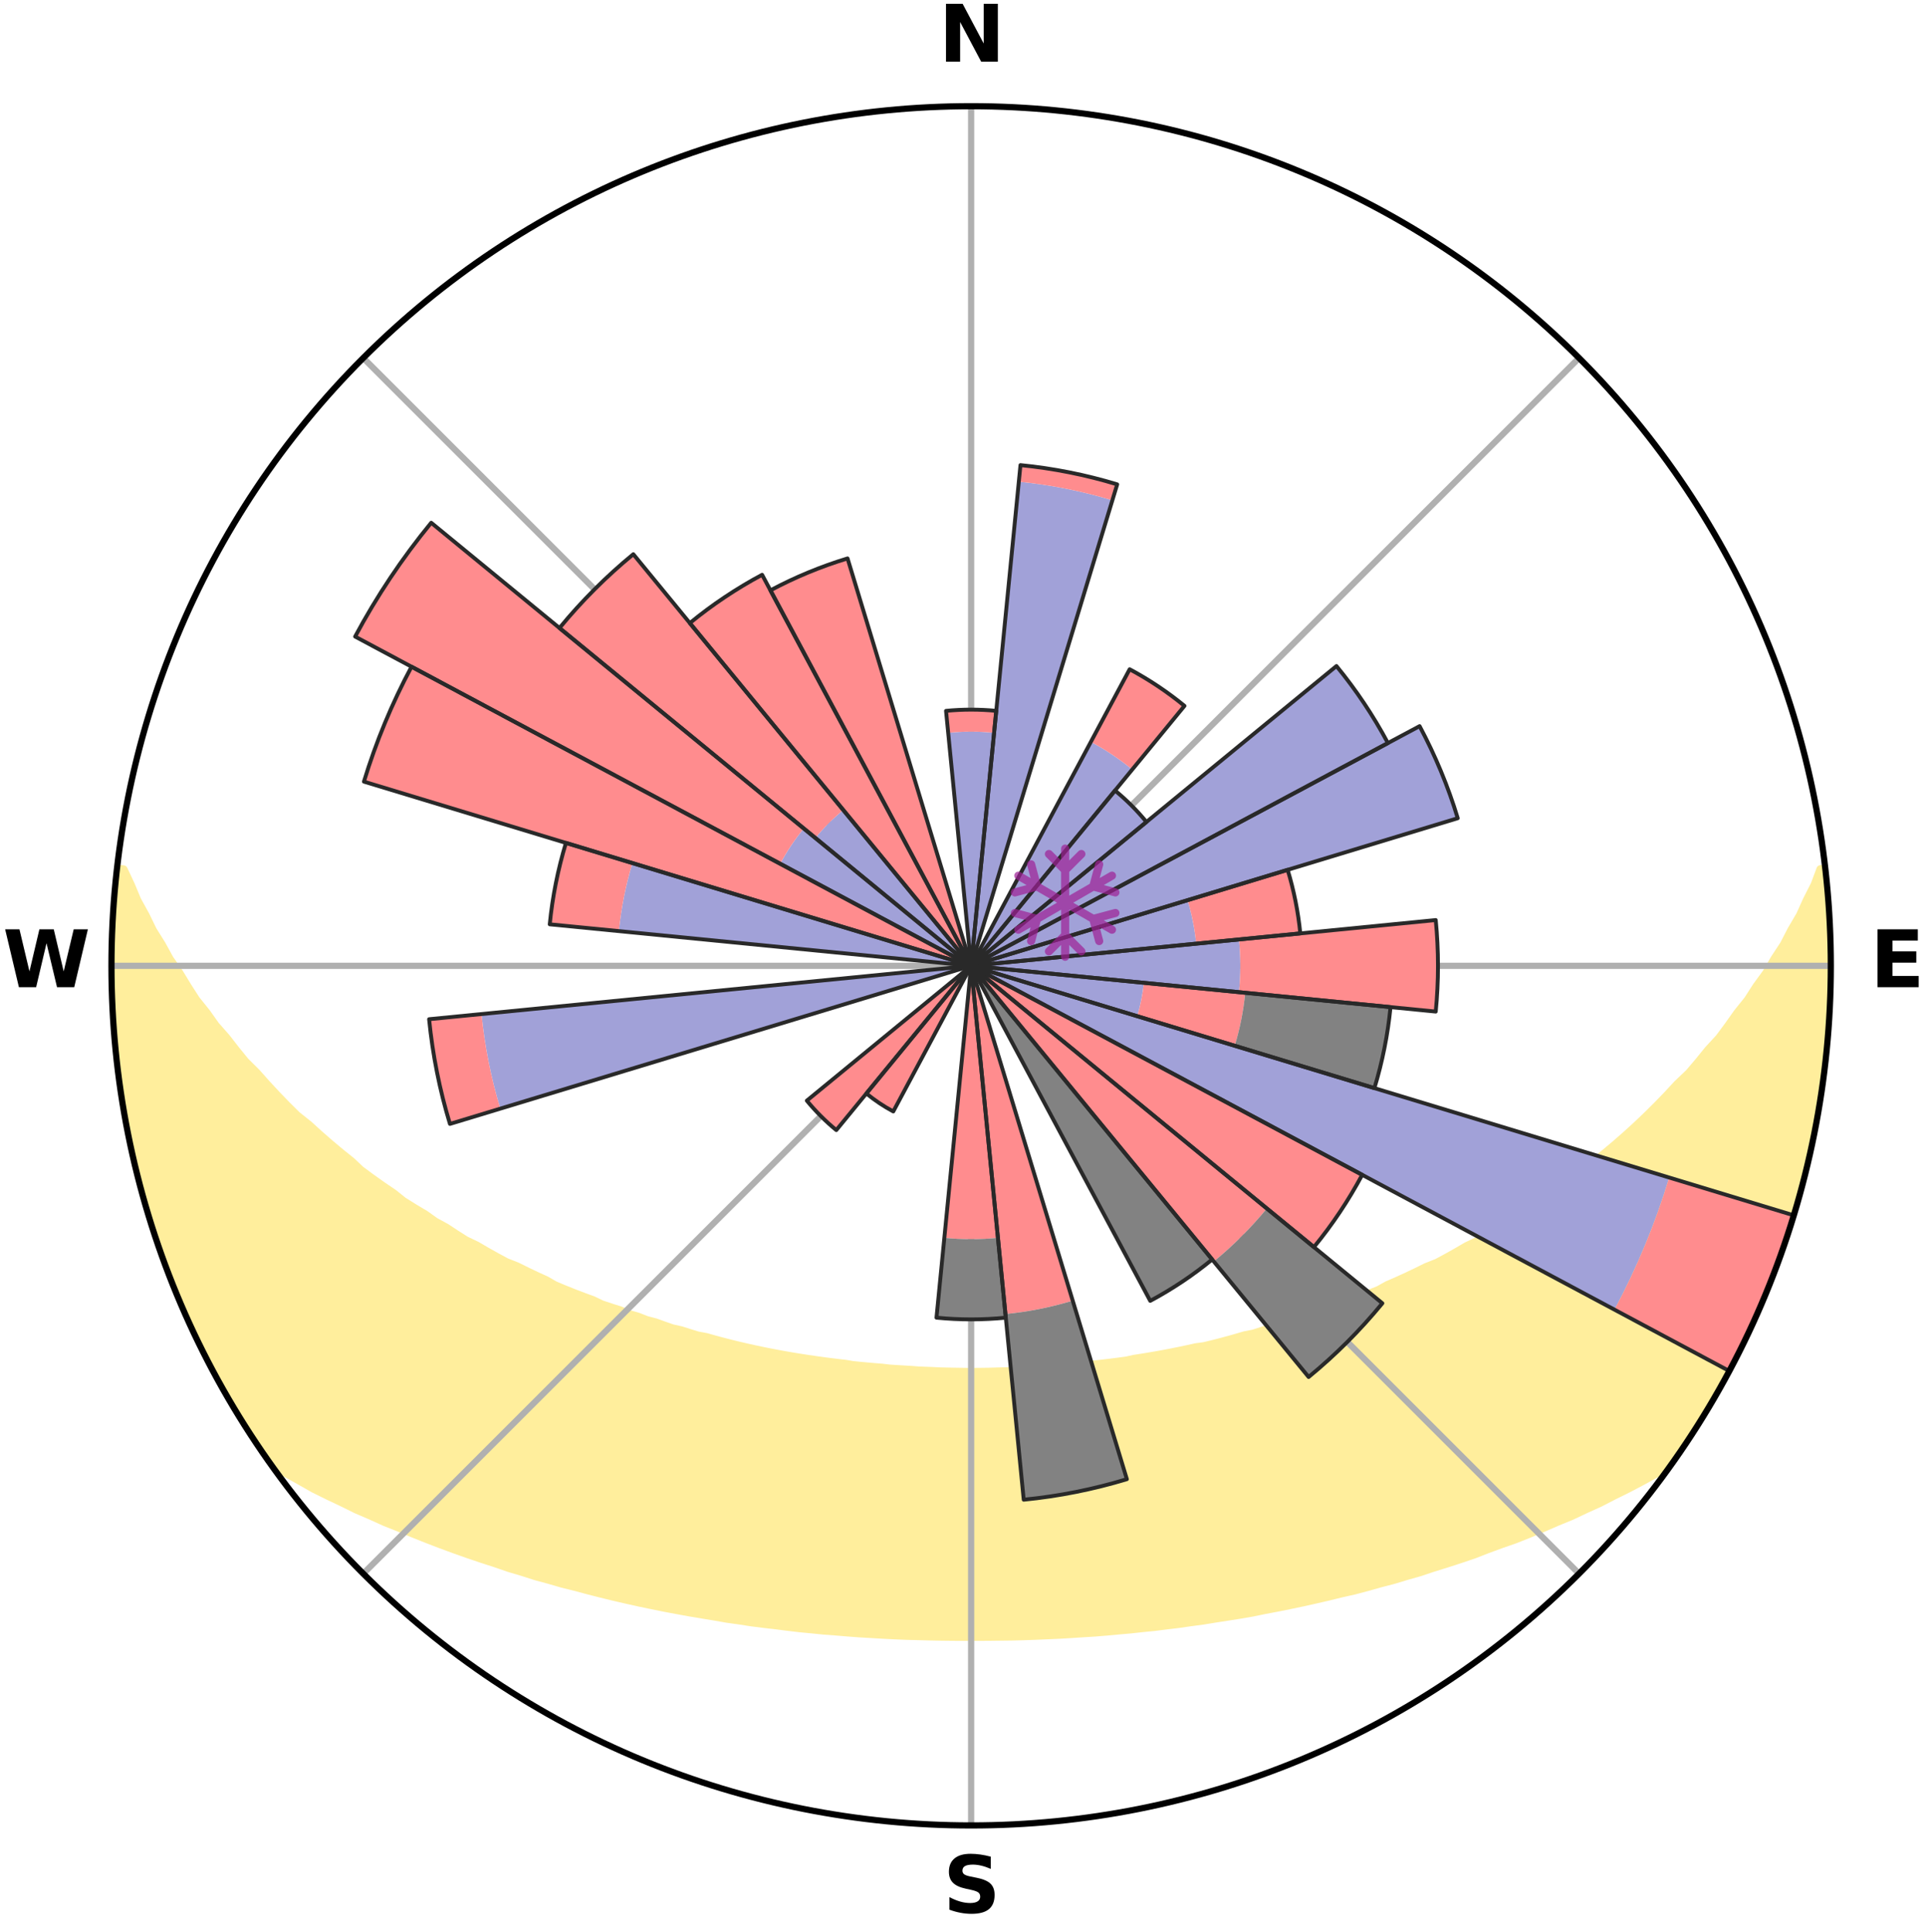 <?xml version="1.0" encoding="utf-8" standalone="no"?>
<!DOCTYPE svg PUBLIC "-//W3C//DTD SVG 1.1//EN"
  "http://www.w3.org/Graphics/SVG/1.1/DTD/svg11.dtd">
<svg xmlns:xlink="http://www.w3.org/1999/xlink" width="248.41pt" height="249.158pt" viewBox="0 0 248.41 249.158" xmlns="http://www.w3.org/2000/svg" version="1.1">
 <title>Ski Rose for Fideriser Heuberge</title>
 <defs>
  <style type="text/css">*{stroke-linejoin: round; stroke-linecap: butt}</style>
 </defs>
 <g id="figure_1">
  <g id="patch_1">
   <path d="M 0 249.158 
L 248.41 249.158 
L 248.41 0 
L 0 0 
z
" style="fill: #ffffff"/>
  </g>
  <g id="axes_1">
   <g id="patch_2">
    <path d="M 236.135 124.579 
C 236.135 110.018 233.267 95.599 227.695 82.147 
C 222.122 68.695 213.955 56.471 203.659 46.175 
C 193.363 35.879 181.139 27.711 167.687 22.139 
C 154.235 16.567 139.815 13.699 125.255 13.699 
C 110.694 13.699 96.275 16.567 82.823 22.139 
C 69.371 27.711 57.147 35.879 46.851 46.175 
C 36.555 56.471 28.387 68.695 22.815 82.147 
C 17.243 95.599 14.375 110.018 14.375 124.579 
C 14.375 139.14 17.243 153.559 22.815 167.011 
C 28.387 180.463 36.555 192.687 46.851 202.983 
C 57.147 213.279 69.371 221.447 82.823 227.019 
C 96.275 232.591 110.694 235.459 125.255 235.459 
C 139.815 235.459 154.235 232.591 167.687 227.019 
C 181.139 221.447 193.363 213.279 203.659 202.983 
C 213.955 192.687 222.122 180.463 227.695 167.011 
C 233.267 153.559 236.135 139.14 236.135 124.579 
M 125.255 124.579 
C 125.255 124.579 125.255 124.579 125.255 124.579 
C 125.255 124.579 125.255 124.579 125.255 124.579 
C 125.255 124.579 125.255 124.579 125.255 124.579 
C 125.255 124.579 125.255 124.579 125.255 124.579 
C 125.255 124.579 125.255 124.579 125.255 124.579 
C 125.255 124.579 125.255 124.579 125.255 124.579 
C 125.255 124.579 125.255 124.579 125.255 124.579 
C 125.255 124.579 125.255 124.579 125.255 124.579 
C 125.255 124.579 125.255 124.579 125.255 124.579 
C 125.255 124.579 125.255 124.579 125.255 124.579 
C 125.255 124.579 125.255 124.579 125.255 124.579 
C 125.255 124.579 125.255 124.579 125.255 124.579 
C 125.255 124.579 125.255 124.579 125.255 124.579 
C 125.255 124.579 125.255 124.579 125.255 124.579 
C 125.255 124.579 125.255 124.579 125.255 124.579 
C 125.255 124.579 125.255 124.579 125.255 124.579 
z
" style="fill: #ffffff"/>
   </g>
   <g id="PolyCollection_1">
    <defs>
     <path id="mdd6cf88962" d="M 235.333 -137.121 
L 234.782 -137.058 
L 234.034 -135.053 
L 233.022 -133.06 
L 232.148 -131.117 
L 231.023 -129.197 
L 230.058 -127.323 
L 228.848 -125.483 
L 227.808 -123.684 
L 226.527 -121.927 
L 225.422 -120.206 
L 224.08 -118.535 
L 222.918 -116.893 
L 221.73 -115.29 
L 220.31 -113.749 
L 219.075 -112.227 
L 217.817 -110.746 
L 216.334 -109.338 
L 215.038 -107.939 
L 213.724 -106.58 
L 212.393 -105.261 
L 211.048 -103.982 
L 209.688 -102.743 
L 208.316 -101.544 
L 206.933 -100.385 
L 205.54 -99.265 
L 204.138 -98.185 
L 202.729 -97.144 
L 201.314 -96.142 
L 199.894 -95.178 
L 198.649 -94.178 
L 197.221 -93.287 
L 195.791 -92.434 
L 194.532 -91.535 
L 193.1 -90.752 
L 191.836 -89.919 
L 190.569 -89.116 
L 189.141 -88.434 
L 187.874 -87.694 
L 186.607 -86.983 
L 185.34 -86.301 
L 183.929 -85.743 
L 182.669 -85.119 
L 181.413 -84.522 
L 180.16 -83.951 
L 178.912 -83.407 
L 177.797 -82.785 
L 176.556 -82.29 
L 175.321 -81.819 
L 174.093 -81.371 
L 172.987 -80.841 
L 171.771 -80.437 
L 170.563 -80.055 
L 169.467 -79.588 
L 168.274 -79.246 
L 167.187 -78.818 
L 166.01 -78.514 
L 164.932 -78.123 
L 163.773 -77.853 
L 162.706 -77.497 
L 161.643 -77.157 
L 160.51 -76.934 
L 159.459 -76.626 
L 158.414 -76.333 
L 157.373 -76.054 
L 156.337 -75.79 
L 155.306 -75.54 
L 154.227 -75.394 
L 153.21 -75.168 
L 152.199 -74.954 
L 151.194 -74.751 
L 150.194 -74.56 
L 149.199 -74.379 
L 148.21 -74.209 
L 147.226 -74.048 
L 146.248 -73.897 
L 145.303 -73.684 
L 144.333 -73.553 
L 143.368 -73.43 
L 142.408 -73.315 
L 141.452 -73.207 
L 140.502 -73.106 
L 139.556 -73.012 
L 138.627 -72.874 
L 137.687 -72.796 
L 136.751 -72.723 
L 135.819 -72.656 
L 134.897 -72.557 
L 133.969 -72.503 
L 133.045 -72.455 
L 132.123 -72.41 
L 131.206 -72.348 
L 130.287 -72.316 
L 129.37 -72.288 
L 128.455 -72.265 
L 127.54 -72.237 
L 126.626 -72.225 
L 125.712 -72.217 
L 124.798 -72.216 
L 123.884 -72.228 
L 122.97 -72.243 
L 122.055 -72.262 
L 121.139 -72.285 
L 120.224 -72.331 
L 119.306 -72.366 
L 118.386 -72.405 
L 117.468 -72.478 
L 116.545 -72.53 
L 115.619 -72.587 
L 114.689 -72.648 
L 113.766 -72.758 
L 112.832 -72.833 
L 111.894 -72.915 
L 110.951 -73.002 
L 110.005 -73.096 
L 109.072 -73.255 
L 108.119 -73.365 
L 107.161 -73.483 
L 106.198 -73.608 
L 105.229 -73.742 
L 104.256 -73.883 
L 103.277 -74.034 
L 102.293 -74.194 
L 101.304 -74.364 
L 100.309 -74.545 
L 99.308 -74.736 
L 98.302 -74.938 
L 97.29 -75.152 
L 96.273 -75.378 
L 95.25 -75.616 
L 94.223 -75.868 
L 93.189 -76.134 
L 92.151 -76.413 
L 91.108 -76.707 
L 89.987 -76.917 
L 88.931 -77.241 
L 87.871 -77.581 
L 86.722 -77.836 
L 85.651 -78.209 
L 84.576 -78.6 
L 83.403 -78.906 
L 82.318 -79.333 
L 81.129 -79.676 
L 80.036 -80.143 
L 78.832 -80.525 
L 77.619 -80.929 
L 76.516 -81.459 
L 75.292 -81.907 
L 74.06 -82.378 
L 72.823 -82.873 
L 71.579 -83.392 
L 70.466 -84.037 
L 69.217 -84.607 
L 67.963 -85.204 
L 66.707 -85.827 
L 65.3 -86.384 
L 64.037 -87.065 
L 62.773 -87.774 
L 61.509 -88.513 
L 60.085 -89.194 
L 58.821 -89.996 
L 57.56 -90.827 
L 56.131 -91.609 
L 54.876 -92.505 
L 53.449 -93.357 
L 52.024 -94.246 
L 50.783 -95.244 
L 49.366 -96.206 
L 47.955 -97.206 
L 46.549 -98.244 
L 45.341 -99.382 
L 43.953 -100.496 
L 42.575 -101.65 
L 41.207 -102.843 
L 39.853 -104.076 
L 38.312 -105.304 
L 36.984 -106.62 
L 35.673 -107.976 
L 34.379 -109.372 
L 33.105 -110.807 
L 31.645 -112.255 
L 30.412 -113.773 
L 29.202 -115.33 
L 27.81 -116.91 
L 26.65 -118.548 
L 25.31 -120.215 
L 24.208 -121.933 
L 23.137 -123.688 
L 21.891 -125.481 
L 20.889 -127.312 
L 19.719 -129.187 
L 18.796 -131.09 
L 17.719 -133.042 
L 16.897 -135.013 
L 15.95 -137.033 
L 15.145 -137.124 
L 15.145 -137.124 
L 14.988 -135.197 
L 14.751 -133.276 
L 14.66 -131.343 
L 14.488 -129.415 
L 14.463 -127.48 
L 14.398 -125.546 
L 14.509 -123.613 
L 14.47 -121.678 
L 14.498 -119.743 
L 14.707 -117.818 
L 14.766 -115.883 
L 14.886 -113.952 
L 15.112 -112.03 
L 15.449 -110.123 
L 15.637 -108.197 
L 15.956 -106.289 
L 16.304 -104.386 
L 16.681 -102.49 
L 17.088 -100.599 
L 17.525 -98.715 
L 17.991 -96.839 
L 18.487 -94.97 
L 19.014 -93.109 
L 19.57 -91.257 
L 20.157 -89.414 
L 20.774 -87.581 
L 21.422 -85.758 
L 22.102 -83.946 
L 22.898 -82.181 
L 23.639 -80.395 
L 24.411 -78.622 
L 25.208 -76.859 
L 26.05 -75.117 
L 26.927 -73.393 
L 27.84 -71.687 
L 28.788 -70.001 
L 29.748 -68.321 
L 30.743 -66.662 
L 31.75 -65.01 
L 32.811 -63.392 
L 33.877 -61.777 
L 35.021 -60.216 
L 36.83 -59.148 
L 38.658 -58.131 
L 40.442 -57.116 
L 42.3 -56.196 
L 44.158 -55.316 
L 45.961 -54.425 
L 47.823 -53.626 
L 49.625 -52.809 
L 51.475 -52.076 
L 53.27 -51.327 
L 55.061 -50.61 
L 56.846 -49.924 
L 58.626 -49.269 
L 60.399 -48.643 
L 62.165 -48.045 
L 63.924 -47.476 
L 65.637 -46.884 
L 67.381 -46.367 
L 69.078 -45.822 
L 70.805 -45.354 
L 72.492 -44.864 
L 74.202 -44.442 
L 75.871 -43.992 
L 77.537 -43.569 
L 79.192 -43.163 
L 80.843 -42.782 
L 82.484 -42.416 
L 84.12 -42.076 
L 85.746 -41.747 
L 87.368 -41.443 
L 88.979 -41.15 
L 90.586 -40.88 
L 92.182 -40.619 
L 93.76 -40.342 
L 95.346 -40.12 
L 96.914 -39.876 
L 98.485 -39.677 
L 100.052 -39.497 
L 101.605 -39.299 
L 103.153 -39.116 
L 104.702 -38.969 
L 106.241 -38.814 
L 107.782 -38.699 
L 109.314 -38.571 
L 110.843 -38.456 
L 112.37 -38.367 
L 113.893 -38.277 
L 115.413 -38.2 
L 116.931 -38.136 
L 118.449 -38.097 
L 119.963 -38.056 
L 121.476 -38.027 
L 122.988 -38.01 
L 124.499 -38.004 
L 126.01 -38.005 
L 127.522 -38.012 
L 129.034 -38.03 
L 130.547 -38.049 
L 132.062 -38.089 
L 133.578 -38.142 
L 135.096 -38.207 
L 136.617 -38.275 
L 138.14 -38.364 
L 139.665 -38.466 
L 141.198 -38.558 
L 142.73 -38.685 
L 144.266 -38.827 
L 145.81 -38.962 
L 147.353 -39.131 
L 148.91 -39.282 
L 150.462 -39.48 
L 152.028 -39.666 
L 153.59 -39.894 
L 155.17 -40.101 
L 156.743 -40.361 
L 158.333 -40.606 
L 159.933 -40.859 
L 161.537 -41.136 
L 163.132 -41.465 
L 164.753 -41.77 
L 166.378 -42.099 
L 168.014 -42.44 
L 169.653 -42.807 
L 171.304 -43.187 
L 172.958 -43.595 
L 174.65 -43.974 
L 176.324 -44.417 
L 177.999 -44.891 
L 179.718 -45.335 
L 181.413 -45.849 
L 183.148 -46.341 
L 184.851 -46.912 
L 186.602 -47.455 
L 188.361 -48.025 
L 190.128 -48.622 
L 191.859 -49.297 
L 193.638 -49.952 
L 195.469 -50.589 
L 197.26 -51.306 
L 199.056 -52.055 
L 200.855 -52.837 
L 202.715 -53.6 
L 204.518 -54.453 
L 206.376 -55.295 
L 208.177 -56.224 
L 210.034 -57.142 
L 211.878 -58.111 
L 213.71 -59.126 
L 215.515 -60.197 
L 216.623 -61.784 
L 217.695 -63.394 
L 218.763 -65.008 
L 219.772 -66.659 
L 220.787 -68.306 
L 221.745 -69.987 
L 222.584 -71.734 
L 223.488 -73.442 
L 224.473 -75.111 
L 225.269 -76.875 
L 226.121 -78.612 
L 226.902 -80.382 
L 227.684 -82.152 
L 228.418 -83.942 
L 229.106 -85.751 
L 229.746 -87.577 
L 230.339 -89.419 
L 230.996 -91.239 
L 231.504 -93.107 
L 232.088 -94.952 
L 232.553 -96.83 
L 233.061 -98.697 
L 233.428 -100.598 
L 233.889 -102.477 
L 234.131 -104.4 
L 234.489 -106.3 
L 234.831 -108.203 
L 235.133 -110.113 
L 235.383 -112.032 
L 235.609 -113.953 
L 235.788 -115.88 
L 235.764 -117.82 
L 235.877 -119.749 
L 235.949 -121.68 
L 235.991 -123.613 
L 235.999 -125.546 
L 235.971 -127.478 
L 235.907 -129.41 
L 235.813 -131.341 
L 235.687 -133.27 
L 235.523 -135.197 
L 235.333 -137.121 
z
" style="stroke: #ffee9c"/>
    </defs>
    <g clip-path="url(#p22a86f22b6)">
     <use xlink:href="#mdd6cf88962" x="0" y="249.158" style="fill: #ffee9c; stroke: #ffee9c"/>
    </g>
   </g>
   <g id="matplotlib.axis_1">
    <g id="xtick_1">
     <g id="line2d_1">
      <path d="M 125.255 124.579 
L 125.255 13.699 
" clip-path="url(#p22a86f22b6)" style="fill: none; stroke: #b0b0b0; stroke-width: 0.8; stroke-linecap: square"/>
     </g>
     <g id="text_1">
      <!-- N -->
      <g transform="translate(121.07 7.958) scale(0.1 -0.1)">
       <defs>
        <path id="DejaVuSans-Bold-4e" d="M 588 4666 
L 1931 4666 
L 3628 1466 
L 3628 4666 
L 4769 4666 
L 4769 0 
L 3425 0 
L 1728 3200 
L 1728 0 
L 588 0 
L 588 4666 
z
" transform="scale(0.016)"/>
       </defs>
       <use xlink:href="#DejaVuSans-Bold-4e"/>
      </g>
     </g>
    </g>
    <g id="xtick_2">
     <g id="line2d_2">
      <path d="M 125.255 124.579 
L 203.659 46.175 
" clip-path="url(#p22a86f22b6)" style="fill: none; stroke: #b0b0b0; stroke-width: 0.8; stroke-linecap: square"/>
     </g>
    </g>
    <g id="xtick_3">
     <g id="line2d_3">
      <path d="M 125.255 124.579 
L 236.135 124.579 
" clip-path="url(#p22a86f22b6)" style="fill: none; stroke: #b0b0b0; stroke-width: 0.8; stroke-linecap: square"/>
     </g>
     <g id="text_2">
      <!-- E -->
      <g transform="translate(241.219 127.338) scale(0.1 -0.1)">
       <defs>
        <path id="DejaVuSans-Bold-45" d="M 588 4666 
L 3834 4666 
L 3834 3756 
L 1791 3756 
L 1791 2888 
L 3713 2888 
L 3713 1978 
L 1791 1978 
L 1791 909 
L 3903 909 
L 3903 0 
L 588 0 
L 588 4666 
z
" transform="scale(0.016)"/>
       </defs>
       <use xlink:href="#DejaVuSans-Bold-45"/>
      </g>
     </g>
    </g>
    <g id="xtick_4">
     <g id="line2d_4">
      <path d="M 125.255 124.579 
L 203.659 202.983 
" clip-path="url(#p22a86f22b6)" style="fill: none; stroke: #b0b0b0; stroke-width: 0.8; stroke-linecap: square"/>
     </g>
    </g>
    <g id="xtick_5">
     <g id="line2d_5">
      <path d="M 125.255 124.579 
L 125.255 235.459 
" clip-path="url(#p22a86f22b6)" style="fill: none; stroke: #b0b0b0; stroke-width: 0.8; stroke-linecap: square"/>
     </g>
     <g id="text_3">
      <!-- S -->
      <g transform="translate(121.654 246.718) scale(0.1 -0.1)">
       <defs>
        <path id="DejaVuSans-Bold-53" d="M 3834 4519 
L 3834 3531 
Q 3450 3703 3084 3790 
Q 2719 3878 2394 3878 
Q 1963 3878 1756 3759 
Q 1550 3641 1550 3391 
Q 1550 3203 1689 3098 
Q 1828 2994 2194 2919 
L 2706 2816 
Q 3484 2659 3812 2340 
Q 4141 2022 4141 1434 
Q 4141 663 3683 286 
Q 3225 -91 2284 -91 
Q 1841 -91 1394 -6 
Q 947 78 500 244 
L 500 1259 
Q 947 1022 1364 901 
Q 1781 781 2169 781 
Q 2563 781 2772 912 
Q 2981 1044 2981 1288 
Q 2981 1506 2839 1625 
Q 2697 1744 2272 1838 
L 1806 1941 
Q 1106 2091 782 2419 
Q 459 2747 459 3303 
Q 459 4000 909 4375 
Q 1359 4750 2203 4750 
Q 2588 4750 2994 4692 
Q 3400 4634 3834 4519 
z
" transform="scale(0.016)"/>
       </defs>
       <use xlink:href="#DejaVuSans-Bold-53"/>
      </g>
     </g>
    </g>
    <g id="xtick_6">
     <g id="line2d_6">
      <path d="M 125.255 124.579 
L 46.851 202.983 
" clip-path="url(#p22a86f22b6)" style="fill: none; stroke: #b0b0b0; stroke-width: 0.8; stroke-linecap: square"/>
     </g>
    </g>
    <g id="xtick_7">
     <g id="line2d_7">
      <path d="M 125.255 124.579 
L 14.375 124.579 
" clip-path="url(#p22a86f22b6)" style="fill: none; stroke: #b0b0b0; stroke-width: 0.8; stroke-linecap: square"/>
     </g>
     <g id="text_4">
      <!-- W -->
      <g transform="translate(0.36 127.338) scale(0.1 -0.1)">
       <defs>
        <path id="DejaVuSans-Bold-57" d="M 191 4666 
L 1344 4666 
L 2150 1275 
L 2950 4666 
L 4109 4666 
L 4909 1275 
L 5716 4666 
L 6859 4666 
L 5759 0 
L 4372 0 
L 3525 3547 
L 2688 0 
L 1300 0 
L 191 4666 
z
" transform="scale(0.016)"/>
       </defs>
       <use xlink:href="#DejaVuSans-Bold-57"/>
      </g>
     </g>
    </g>
    <g id="xtick_8">
     <g id="line2d_8">
      <path d="M 125.255 124.579 
L 46.851 46.175 
" clip-path="url(#p22a86f22b6)" style="fill: none; stroke: #b0b0b0; stroke-width: 0.8; stroke-linecap: square"/>
     </g>
    </g>
   </g>
   <g id="matplotlib.axis_2"/>
   <g id="patch_3">
    <path d="M 125.255 124.579 
C 125.255 124.579 125.255 124.579 125.255 124.579 
C 125.255 124.579 125.255 124.579 125.255 124.579 
L 125.255 124.579 
C 125.255 124.579 125.255 124.579 125.255 124.579 
C 125.255 124.579 125.255 124.579 125.255 124.579 
z
" clip-path="url(#p22a86f22b6)" style="fill: #d9d9d9"/>
   </g>
   <g id="patch_4">
    <path d="M 125.255 124.579 
C 125.255 124.579 125.255 124.579 125.255 124.579 
C 125.255 124.579 125.255 124.579 125.255 124.579 
L 125.255 124.579 
C 125.255 124.579 125.255 124.579 125.255 124.579 
C 125.255 124.579 125.255 124.579 125.255 124.579 
z
" clip-path="url(#p22a86f22b6)" style="fill: #d9d9d9"/>
   </g>
   <g id="patch_5">
    <path d="M 125.255 124.579 
C 125.255 124.579 125.255 124.579 125.255 124.579 
C 125.255 124.579 125.255 124.579 125.255 124.579 
L 125.255 124.579 
C 125.255 124.579 125.255 124.579 125.255 124.579 
C 125.255 124.579 125.255 124.579 125.255 124.579 
z
" clip-path="url(#p22a86f22b6)" style="fill: #d9d9d9"/>
   </g>
   <g id="patch_6">
    <path d="M 125.255 124.579 
C 125.255 124.579 125.255 124.579 125.255 124.579 
C 125.255 124.579 125.255 124.579 125.255 124.579 
L 125.255 124.579 
C 125.255 124.579 125.255 124.579 125.255 124.579 
C 125.255 124.579 125.255 124.579 125.255 124.579 
z
" clip-path="url(#p22a86f22b6)" style="fill: #d9d9d9"/>
   </g>
   <g id="patch_7">
    <path d="M 125.255 124.579 
C 125.255 124.579 125.255 124.579 125.255 124.579 
C 125.255 124.579 125.255 124.579 125.255 124.579 
L 125.255 124.579 
C 125.255 124.579 125.255 124.579 125.255 124.579 
C 125.255 124.579 125.255 124.579 125.255 124.579 
z
" clip-path="url(#p22a86f22b6)" style="fill: #d9d9d9"/>
   </g>
   <g id="patch_8">
    <path d="M 125.255 124.579 
C 125.255 124.579 125.255 124.579 125.255 124.579 
C 125.255 124.579 125.255 124.579 125.255 124.579 
L 125.255 124.579 
C 125.255 124.579 125.255 124.579 125.255 124.579 
C 125.255 124.579 125.255 124.579 125.255 124.579 
z
" clip-path="url(#p22a86f22b6)" style="fill: #d9d9d9"/>
   </g>
   <g id="patch_9">
    <path d="M 125.255 124.579 
C 125.255 124.579 125.255 124.579 125.255 124.579 
C 125.255 124.579 125.255 124.579 125.255 124.579 
L 125.255 124.579 
C 125.255 124.579 125.255 124.579 125.255 124.579 
C 125.255 124.579 125.255 124.579 125.255 124.579 
z
" clip-path="url(#p22a86f22b6)" style="fill: #d9d9d9"/>
   </g>
   <g id="patch_10">
    <path d="M 125.255 124.579 
C 125.255 124.579 125.255 124.579 125.255 124.579 
C 125.255 124.579 125.255 124.579 125.255 124.579 
L 125.255 124.579 
C 125.255 124.579 125.255 124.579 125.255 124.579 
C 125.255 124.579 125.255 124.579 125.255 124.579 
z
" clip-path="url(#p22a86f22b6)" style="fill: #d9d9d9"/>
   </g>
   <g id="patch_11">
    <path d="M 125.255 124.579 
C 125.255 124.579 125.255 124.579 125.255 124.579 
C 125.255 124.579 125.255 124.579 125.255 124.579 
L 125.255 124.579 
C 125.255 124.579 125.255 124.579 125.255 124.579 
C 125.255 124.579 125.255 124.579 125.255 124.579 
z
" clip-path="url(#p22a86f22b6)" style="fill: #d9d9d9"/>
   </g>
   <g id="patch_12">
    <path d="M 125.255 124.579 
C 125.255 124.579 125.255 124.579 125.255 124.579 
C 125.255 124.579 125.255 124.579 125.255 124.579 
L 125.255 124.579 
C 125.255 124.579 125.255 124.579 125.255 124.579 
C 125.255 124.579 125.255 124.579 125.255 124.579 
z
" clip-path="url(#p22a86f22b6)" style="fill: #d9d9d9"/>
   </g>
   <g id="patch_13">
    <path d="M 125.255 124.579 
C 125.255 124.579 125.255 124.579 125.255 124.579 
C 125.255 124.579 125.255 124.579 125.255 124.579 
L 125.255 124.579 
C 125.255 124.579 125.255 124.579 125.255 124.579 
C 125.255 124.579 125.255 124.579 125.255 124.579 
z
" clip-path="url(#p22a86f22b6)" style="fill: #d9d9d9"/>
   </g>
   <g id="patch_14">
    <path d="M 125.255 124.579 
C 125.255 124.579 125.255 124.579 125.255 124.579 
C 125.255 124.579 125.255 124.579 125.255 124.579 
L 125.255 124.579 
C 125.255 124.579 125.255 124.579 125.255 124.579 
C 125.255 124.579 125.255 124.579 125.255 124.579 
z
" clip-path="url(#p22a86f22b6)" style="fill: #d9d9d9"/>
   </g>
   <g id="patch_15">
    <path d="M 125.255 124.579 
C 125.255 124.579 125.255 124.579 125.255 124.579 
C 125.255 124.579 125.255 124.579 125.255 124.579 
L 125.255 124.579 
C 125.255 124.579 125.255 124.579 125.255 124.579 
C 125.255 124.579 125.255 124.579 125.255 124.579 
z
" clip-path="url(#p22a86f22b6)" style="fill: #d9d9d9"/>
   </g>
   <g id="patch_16">
    <path d="M 125.255 124.579 
C 125.255 124.579 125.255 124.579 125.255 124.579 
C 125.255 124.579 125.255 124.579 125.255 124.579 
L 125.255 124.579 
C 125.255 124.579 125.255 124.579 125.255 124.579 
C 125.255 124.579 125.255 124.579 125.255 124.579 
z
" clip-path="url(#p22a86f22b6)" style="fill: #d9d9d9"/>
   </g>
   <g id="patch_17">
    <path d="M 125.255 124.579 
C 125.255 124.579 125.255 124.579 125.255 124.579 
C 125.255 124.579 125.255 124.579 125.255 124.579 
L 125.255 124.579 
C 125.255 124.579 125.255 124.579 125.255 124.579 
C 125.255 124.579 125.255 124.579 125.255 124.579 
z
" clip-path="url(#p22a86f22b6)" style="fill: #d9d9d9"/>
   </g>
   <g id="patch_18">
    <path d="M 125.255 124.579 
C 125.255 124.579 125.255 124.579 125.255 124.579 
C 125.255 124.579 125.255 124.579 125.255 124.579 
L 125.255 124.579 
C 125.255 124.579 125.255 124.579 125.255 124.579 
C 125.255 124.579 125.255 124.579 125.255 124.579 
z
" clip-path="url(#p22a86f22b6)" style="fill: #d9d9d9"/>
   </g>
   <g id="patch_19">
    <path d="M 125.255 124.579 
C 125.255 124.579 125.255 124.579 125.255 124.579 
C 125.255 124.579 125.255 124.579 125.255 124.579 
L 125.255 124.579 
C 125.255 124.579 125.255 124.579 125.255 124.579 
C 125.255 124.579 125.255 124.579 125.255 124.579 
z
" clip-path="url(#p22a86f22b6)" style="fill: #d9d9d9"/>
   </g>
   <g id="patch_20">
    <path d="M 125.255 124.579 
C 125.255 124.579 125.255 124.579 125.255 124.579 
C 125.255 124.579 125.255 124.579 125.255 124.579 
L 125.255 124.579 
C 125.255 124.579 125.255 124.579 125.255 124.579 
C 125.255 124.579 125.255 124.579 125.255 124.579 
z
" clip-path="url(#p22a86f22b6)" style="fill: #d9d9d9"/>
   </g>
   <g id="patch_21">
    <path d="M 125.255 124.579 
C 125.255 124.579 125.255 124.579 125.255 124.579 
C 125.255 124.579 125.255 124.579 125.255 124.579 
L 125.255 124.579 
C 125.255 124.579 125.255 124.579 125.255 124.579 
C 125.255 124.579 125.255 124.579 125.255 124.579 
z
" clip-path="url(#p22a86f22b6)" style="fill: #d9d9d9"/>
   </g>
   <g id="patch_22">
    <path d="M 125.255 124.579 
C 125.255 124.579 125.255 124.579 125.255 124.579 
C 125.255 124.579 125.255 124.579 125.255 124.579 
L 125.255 124.579 
C 125.255 124.579 125.255 124.579 125.255 124.579 
C 125.255 124.579 125.255 124.579 125.255 124.579 
z
" clip-path="url(#p22a86f22b6)" style="fill: #d9d9d9"/>
   </g>
   <g id="patch_23">
    <path d="M 125.255 124.579 
C 125.255 124.579 125.255 124.579 125.255 124.579 
C 125.255 124.579 125.255 124.579 125.255 124.579 
L 125.255 124.579 
C 125.255 124.579 125.255 124.579 125.255 124.579 
C 125.255 124.579 125.255 124.579 125.255 124.579 
z
" clip-path="url(#p22a86f22b6)" style="fill: #d9d9d9"/>
   </g>
   <g id="patch_24">
    <path d="M 125.255 124.579 
C 125.255 124.579 125.255 124.579 125.255 124.579 
C 125.255 124.579 125.255 124.579 125.255 124.579 
L 125.255 124.579 
C 125.255 124.579 125.255 124.579 125.255 124.579 
C 125.255 124.579 125.255 124.579 125.255 124.579 
z
" clip-path="url(#p22a86f22b6)" style="fill: #d9d9d9"/>
   </g>
   <g id="patch_25">
    <path d="M 125.255 124.579 
C 125.255 124.579 125.255 124.579 125.255 124.579 
C 125.255 124.579 125.255 124.579 125.255 124.579 
L 125.255 124.579 
C 125.255 124.579 125.255 124.579 125.255 124.579 
C 125.255 124.579 125.255 124.579 125.255 124.579 
z
" clip-path="url(#p22a86f22b6)" style="fill: #d9d9d9"/>
   </g>
   <g id="patch_26">
    <path d="M 125.255 124.579 
C 125.255 124.579 125.255 124.579 125.255 124.579 
C 125.255 124.579 125.255 124.579 125.255 124.579 
L 125.255 124.579 
C 125.255 124.579 125.255 124.579 125.255 124.579 
C 125.255 124.579 125.255 124.579 125.255 124.579 
z
" clip-path="url(#p22a86f22b6)" style="fill: #d9d9d9"/>
   </g>
   <g id="patch_27">
    <path d="M 125.255 124.579 
C 125.255 124.579 125.255 124.579 125.255 124.579 
C 125.255 124.579 125.255 124.579 125.255 124.579 
L 125.255 124.579 
C 125.255 124.579 125.255 124.579 125.255 124.579 
C 125.255 124.579 125.255 124.579 125.255 124.579 
z
" clip-path="url(#p22a86f22b6)" style="fill: #d9d9d9"/>
   </g>
   <g id="patch_28">
    <path d="M 125.255 124.579 
C 125.255 124.579 125.255 124.579 125.255 124.579 
C 125.255 124.579 125.255 124.579 125.255 124.579 
L 125.255 124.579 
C 125.255 124.579 125.255 124.579 125.255 124.579 
C 125.255 124.579 125.255 124.579 125.255 124.579 
z
" clip-path="url(#p22a86f22b6)" style="fill: #d9d9d9"/>
   </g>
   <g id="patch_29">
    <path d="M 125.255 124.579 
C 125.255 124.579 125.255 124.579 125.255 124.579 
C 125.255 124.579 125.255 124.579 125.255 124.579 
L 125.255 124.579 
C 125.255 124.579 125.255 124.579 125.255 124.579 
C 125.255 124.579 125.255 124.579 125.255 124.579 
z
" clip-path="url(#p22a86f22b6)" style="fill: #d9d9d9"/>
   </g>
   <g id="patch_30">
    <path d="M 125.255 124.579 
C 125.255 124.579 125.255 124.579 125.255 124.579 
C 125.255 124.579 125.255 124.579 125.255 124.579 
L 125.255 124.579 
C 125.255 124.579 125.255 124.579 125.255 124.579 
C 125.255 124.579 125.255 124.579 125.255 124.579 
z
" clip-path="url(#p22a86f22b6)" style="fill: #d9d9d9"/>
   </g>
   <g id="patch_31">
    <path d="M 125.255 124.579 
C 125.255 124.579 125.255 124.579 125.255 124.579 
C 125.255 124.579 125.255 124.579 125.255 124.579 
L 125.255 124.579 
C 125.255 124.579 125.255 124.579 125.255 124.579 
C 125.255 124.579 125.255 124.579 125.255 124.579 
z
" clip-path="url(#p22a86f22b6)" style="fill: #d9d9d9"/>
   </g>
   <g id="patch_32">
    <path d="M 125.255 124.579 
C 125.255 124.579 125.255 124.579 125.255 124.579 
C 125.255 124.579 125.255 124.579 125.255 124.579 
L 125.255 124.579 
C 125.255 124.579 125.255 124.579 125.255 124.579 
C 125.255 124.579 125.255 124.579 125.255 124.579 
z
" clip-path="url(#p22a86f22b6)" style="fill: #d9d9d9"/>
   </g>
   <g id="patch_33">
    <path d="M 125.255 124.579 
C 125.255 124.579 125.255 124.579 125.255 124.579 
C 125.255 124.579 125.255 124.579 125.255 124.579 
L 125.255 124.579 
C 125.255 124.579 125.255 124.579 125.255 124.579 
C 125.255 124.579 125.255 124.579 125.255 124.579 
z
" clip-path="url(#p22a86f22b6)" style="fill: #d9d9d9"/>
   </g>
   <g id="patch_34">
    <path d="M 125.255 124.579 
C 125.255 124.579 125.255 124.579 125.255 124.579 
C 125.255 124.579 125.255 124.579 125.255 124.579 
L 125.255 124.579 
C 125.255 124.579 125.255 124.579 125.255 124.579 
C 125.255 124.579 125.255 124.579 125.255 124.579 
z
" clip-path="url(#p22a86f22b6)" style="fill: #d9d9d9"/>
   </g>
   <g id="patch_35">
    <path d="M 125.255 124.579 
C 125.255 124.579 125.255 124.579 125.255 124.579 
C 125.255 124.579 125.255 124.579 125.255 124.579 
L 128.215 94.521 
C 127.231 94.424 126.243 94.375 125.255 94.375 
C 124.266 94.375 123.278 94.424 122.294 94.521 
z
" clip-path="url(#p22a86f22b6)" style="fill: #a1a1d8"/>
   </g>
   <g id="patch_36">
    <path d="M 125.255 124.579 
C 125.255 124.579 125.255 124.579 125.255 124.579 
C 125.255 124.579 125.255 124.579 125.255 124.579 
L 143.47 64.532 
C 141.504 63.936 139.511 63.437 137.497 63.036 
C 135.482 62.635 133.449 62.334 131.405 62.132 
z
" clip-path="url(#p22a86f22b6)" style="fill: #a1a1d8"/>
   </g>
   <g id="patch_37">
    <path d="M 125.255 124.579 
C 125.255 124.579 125.255 124.579 125.255 124.579 
C 125.255 124.579 125.255 124.579 125.255 124.579 
L 125.255 124.579 
C 125.255 124.579 125.255 124.579 125.255 124.579 
C 125.255 124.579 125.255 124.579 125.255 124.579 
z
" clip-path="url(#p22a86f22b6)" style="fill: #a1a1d8"/>
   </g>
   <g id="patch_38">
    <path d="M 125.255 124.579 
C 125.255 124.579 125.255 124.579 125.255 124.579 
C 125.255 124.579 125.255 124.579 125.255 124.579 
L 146.035 99.258 
C 145.206 98.578 144.345 97.939 143.453 97.343 
C 142.562 96.747 141.642 96.196 140.696 95.691 
z
" clip-path="url(#p22a86f22b6)" style="fill: #a1a1d8"/>
   </g>
   <g id="patch_39">
    <path d="M 125.255 124.579 
C 125.255 124.579 125.255 124.579 125.255 124.579 
C 125.255 124.579 125.255 124.579 125.255 124.579 
L 147.865 106.023 
C 147.258 105.283 146.615 104.573 145.938 103.896 
C 145.261 103.219 144.551 102.576 143.811 101.969 
z
" clip-path="url(#p22a86f22b6)" style="fill: #a1a1d8"/>
   </g>
   <g id="patch_40">
    <path d="M 125.255 124.579 
C 125.255 124.579 125.255 124.579 125.255 124.579 
C 125.255 124.579 125.255 124.579 125.255 124.579 
L 179.01 95.846 
C 178.07 94.087 177.044 92.374 175.935 90.715 
C 174.827 89.057 173.638 87.453 172.372 85.911 
z
" clip-path="url(#p22a86f22b6)" style="fill: #a1a1d8"/>
   </g>
   <g id="patch_41">
    <path d="M 125.255 124.579 
C 125.255 124.579 125.255 124.579 125.255 124.579 
C 125.255 124.579 125.255 124.579 125.255 124.579 
L 188.016 105.541 
C 187.393 103.487 186.669 101.464 185.847 99.481 
C 185.026 97.498 184.107 95.556 183.096 93.663 
z
" clip-path="url(#p22a86f22b6)" style="fill: #a1a1d8"/>
   </g>
   <g id="patch_42">
    <path d="M 125.255 124.579 
C 125.255 124.579 125.255 124.579 125.255 124.579 
C 125.255 124.579 125.255 124.579 125.255 124.579 
L 154.283 121.72 
C 154.19 120.77 154.049 119.825 153.863 118.889 
C 153.677 117.952 153.445 117.025 153.168 116.112 
z
" clip-path="url(#p22a86f22b6)" style="fill: #a1a1d8"/>
   </g>
   <g id="patch_43">
    <path d="M 125.255 124.579 
C 125.255 124.579 125.255 124.579 125.255 124.579 
C 125.255 124.579 125.255 124.579 125.255 124.579 
L 159.806 127.982 
C 159.917 126.851 159.973 125.715 159.973 124.579 
C 159.973 123.443 159.917 122.307 159.806 121.176 
z
" clip-path="url(#p22a86f22b6)" style="fill: #a1a1d8"/>
   </g>
   <g id="patch_44">
    <path d="M 125.255 124.579 
C 125.255 124.579 125.255 124.579 125.255 124.579 
C 125.255 124.579 125.255 124.579 125.255 124.579 
L 146.675 131.077 
C 146.888 130.376 147.066 129.665 147.209 128.946 
C 147.352 128.227 147.459 127.502 147.531 126.773 
z
" clip-path="url(#p22a86f22b6)" style="fill: #a1a1d8"/>
   </g>
   <g id="patch_45">
    <path d="M 125.255 124.579 
C 125.255 124.579 125.255 124.579 125.255 124.579 
C 125.255 124.579 125.255 124.579 125.255 124.579 
L 208.236 168.934 
C 209.688 166.218 211.006 163.432 212.184 160.586 
C 213.363 157.741 214.401 154.84 215.295 151.892 
z
" clip-path="url(#p22a86f22b6)" style="fill: #a1a1d8"/>
   </g>
   <g id="patch_46">
    <path d="M 125.255 124.579 
C 125.255 124.579 125.255 124.579 125.255 124.579 
C 125.255 124.579 125.255 124.579 125.255 124.579 
L 125.255 124.579 
C 125.255 124.579 125.255 124.579 125.255 124.579 
C 125.255 124.579 125.255 124.579 125.255 124.579 
z
" clip-path="url(#p22a86f22b6)" style="fill: #a1a1d8"/>
   </g>
   <g id="patch_47">
    <path d="M 125.255 124.579 
C 125.255 124.579 125.255 124.579 125.255 124.579 
C 125.255 124.579 125.255 124.579 125.255 124.579 
L 125.255 124.579 
C 125.255 124.579 125.255 124.579 125.255 124.579 
C 125.255 124.579 125.255 124.579 125.255 124.579 
z
" clip-path="url(#p22a86f22b6)" style="fill: #a1a1d8"/>
   </g>
   <g id="patch_48">
    <path d="M 125.255 124.579 
C 125.255 124.579 125.255 124.579 125.255 124.579 
C 125.255 124.579 125.255 124.579 125.255 124.579 
L 125.255 124.579 
C 125.255 124.579 125.255 124.579 125.255 124.579 
C 125.255 124.579 125.255 124.579 125.255 124.579 
z
" clip-path="url(#p22a86f22b6)" style="fill: #a1a1d8"/>
   </g>
   <g id="patch_49">
    <path d="M 125.255 124.579 
C 125.255 124.579 125.255 124.579 125.255 124.579 
C 125.255 124.579 125.255 124.579 125.255 124.579 
L 125.255 124.579 
C 125.255 124.579 125.255 124.579 125.255 124.579 
C 125.255 124.579 125.255 124.579 125.255 124.579 
z
" clip-path="url(#p22a86f22b6)" style="fill: #a1a1d8"/>
   </g>
   <g id="patch_50">
    <path d="M 125.255 124.579 
C 125.255 124.579 125.255 124.579 125.255 124.579 
C 125.255 124.579 125.255 124.579 125.255 124.579 
L 125.255 124.579 
C 125.255 124.579 125.255 124.579 125.255 124.579 
C 125.255 124.579 125.255 124.579 125.255 124.579 
z
" clip-path="url(#p22a86f22b6)" style="fill: #a1a1d8"/>
   </g>
   <g id="patch_51">
    <path d="M 125.255 124.579 
C 125.255 124.579 125.255 124.579 125.255 124.579 
C 125.255 124.579 125.255 124.579 125.255 124.579 
L 125.255 124.579 
C 125.255 124.579 125.255 124.579 125.255 124.579 
C 125.255 124.579 125.255 124.579 125.255 124.579 
z
" clip-path="url(#p22a86f22b6)" style="fill: #a1a1d8"/>
   </g>
   <g id="patch_52">
    <path d="M 125.255 124.579 
C 125.255 124.579 125.255 124.579 125.255 124.579 
C 125.255 124.579 125.255 124.579 125.255 124.579 
L 125.255 124.579 
C 125.255 124.579 125.255 124.579 125.255 124.579 
C 125.255 124.579 125.255 124.579 125.255 124.579 
z
" clip-path="url(#p22a86f22b6)" style="fill: #a1a1d8"/>
   </g>
   <g id="patch_53">
    <path d="M 125.255 124.579 
C 125.255 124.579 125.255 124.579 125.255 124.579 
C 125.255 124.579 125.255 124.579 125.255 124.579 
L 125.255 124.579 
C 125.255 124.579 125.255 124.579 125.255 124.579 
C 125.255 124.579 125.255 124.579 125.255 124.579 
z
" clip-path="url(#p22a86f22b6)" style="fill: #a1a1d8"/>
   </g>
   <g id="patch_54">
    <path d="M 125.255 124.579 
C 125.255 124.579 125.255 124.579 125.255 124.579 
C 125.255 124.579 125.255 124.579 125.255 124.579 
L 125.255 124.579 
C 125.255 124.579 125.255 124.579 125.255 124.579 
C 125.255 124.579 125.255 124.579 125.255 124.579 
z
" clip-path="url(#p22a86f22b6)" style="fill: #a1a1d8"/>
   </g>
   <g id="patch_55">
    <path d="M 125.255 124.579 
C 125.255 124.579 125.255 124.579 125.255 124.579 
C 125.255 124.579 125.255 124.579 125.255 124.579 
L 125.255 124.579 
C 125.255 124.579 125.255 124.579 125.255 124.579 
C 125.255 124.579 125.255 124.579 125.255 124.579 
z
" clip-path="url(#p22a86f22b6)" style="fill: #a1a1d8"/>
   </g>
   <g id="patch_56">
    <path d="M 125.255 124.579 
C 125.255 124.579 125.255 124.579 125.255 124.579 
C 125.255 124.579 125.255 124.579 125.255 124.579 
L 125.255 124.579 
C 125.255 124.579 125.255 124.579 125.255 124.579 
C 125.255 124.579 125.255 124.579 125.255 124.579 
z
" clip-path="url(#p22a86f22b6)" style="fill: #a1a1d8"/>
   </g>
   <g id="patch_57">
    <path d="M 125.255 124.579 
C 125.255 124.579 125.255 124.579 125.255 124.579 
C 125.255 124.579 125.255 124.579 125.255 124.579 
L 125.255 124.579 
C 125.255 124.579 125.255 124.579 125.255 124.579 
C 125.255 124.579 125.255 124.579 125.255 124.579 
z
" clip-path="url(#p22a86f22b6)" style="fill: #a1a1d8"/>
   </g>
   <g id="patch_58">
    <path d="M 125.255 124.579 
C 125.255 124.579 125.255 124.579 125.255 124.579 
C 125.255 124.579 125.255 124.579 125.255 124.579 
L 62.1 130.799 
C 62.304 132.866 62.609 134.922 63.014 136.96 
C 63.419 138.997 63.924 141.013 64.527 143.001 
z
" clip-path="url(#p22a86f22b6)" style="fill: #a1a1d8"/>
   </g>
   <g id="patch_59">
    <path d="M 125.255 124.579 
C 125.255 124.579 125.255 124.579 125.255 124.579 
C 125.255 124.579 125.255 124.579 125.255 124.579 
L 125.255 124.579 
C 125.255 124.579 125.255 124.579 125.255 124.579 
C 125.255 124.579 125.255 124.579 125.255 124.579 
z
" clip-path="url(#p22a86f22b6)" style="fill: #a1a1d8"/>
   </g>
   <g id="patch_60">
    <path d="M 125.255 124.579 
C 125.255 124.579 125.255 124.579 125.255 124.579 
C 125.255 124.579 125.255 124.579 125.255 124.579 
L 81.564 111.326 
C 81.131 112.756 80.767 114.206 80.476 115.672 
C 80.184 117.138 79.965 118.617 79.818 120.104 
z
" clip-path="url(#p22a86f22b6)" style="fill: #a1a1d8"/>
   </g>
   <g id="patch_61">
    <path d="M 125.255 124.579 
C 125.255 124.579 125.255 124.579 125.255 124.579 
C 125.255 124.579 125.255 124.579 125.255 124.579 
L 125.255 124.579 
C 125.255 124.579 125.255 124.579 125.255 124.579 
C 125.255 124.579 125.255 124.579 125.255 124.579 
z
" clip-path="url(#p22a86f22b6)" style="fill: #a1a1d8"/>
   </g>
   <g id="patch_62">
    <path d="M 125.255 124.579 
C 125.255 124.579 125.255 124.579 125.255 124.579 
C 125.255 124.579 125.255 124.579 125.255 124.579 
L 103.667 106.862 
C 103.087 107.569 102.542 108.304 102.034 109.064 
C 101.527 109.824 101.056 110.608 100.625 111.414 
z
" clip-path="url(#p22a86f22b6)" style="fill: #a1a1d8"/>
   </g>
   <g id="patch_63">
    <path d="M 125.255 124.579 
C 125.255 124.579 125.255 124.579 125.255 124.579 
C 125.255 124.579 125.255 124.579 125.255 124.579 
L 108.761 104.482 
C 108.104 105.022 107.473 105.593 106.871 106.195 
C 106.269 106.797 105.697 107.428 105.158 108.086 
z
" clip-path="url(#p22a86f22b6)" style="fill: #a1a1d8"/>
   </g>
   <g id="patch_64">
    <path d="M 125.255 124.579 
C 125.255 124.579 125.255 124.579 125.255 124.579 
C 125.255 124.579 125.255 124.579 125.255 124.579 
L 125.255 124.579 
C 125.255 124.579 125.255 124.579 125.255 124.579 
C 125.255 124.579 125.255 124.579 125.255 124.579 
z
" clip-path="url(#p22a86f22b6)" style="fill: #a1a1d8"/>
   </g>
   <g id="patch_65">
    <path d="M 125.255 124.579 
C 125.255 124.579 125.255 124.579 125.255 124.579 
C 125.255 124.579 125.255 124.579 125.255 124.579 
L 125.255 124.579 
C 125.255 124.579 125.255 124.579 125.255 124.579 
C 125.255 124.579 125.255 124.579 125.255 124.579 
z
" clip-path="url(#p22a86f22b6)" style="fill: #a1a1d8"/>
   </g>
   <g id="patch_66">
    <path d="M 125.255 124.579 
C 125.255 124.579 125.255 124.579 125.255 124.579 
C 125.255 124.579 125.255 124.579 125.255 124.579 
L 125.255 124.579 
C 125.255 124.579 125.255 124.579 125.255 124.579 
C 125.255 124.579 125.255 124.579 125.255 124.579 
z
" clip-path="url(#p22a86f22b6)" style="fill: #a1a1d8"/>
   </g>
   <g id="patch_67">
    <path d="M 122.294 94.521 
C 123.278 94.424 124.266 94.375 125.255 94.375 
C 126.243 94.375 127.231 94.424 128.215 94.521 
L 128.494 91.694 
C 127.417 91.588 126.336 91.535 125.255 91.535 
C 124.173 91.535 123.092 91.588 122.016 91.694 
z
" clip-path="url(#p22a86f22b6)" style="fill: #ff8c8e"/>
   </g>
   <g id="patch_68">
    <path d="M 131.405 62.132 
C 133.449 62.334 135.482 62.635 137.497 63.036 
C 139.511 63.437 141.504 63.936 143.47 64.532 
L 144.093 62.477 
C 142.061 61.86 139.999 61.344 137.916 60.929 
C 135.832 60.515 133.73 60.203 131.616 59.995 
z
" clip-path="url(#p22a86f22b6)" style="fill: #ff8c8e"/>
   </g>
   <g id="patch_69">
    <path d="M 125.255 124.579 
C 125.255 124.579 125.255 124.579 125.255 124.579 
C 125.255 124.579 125.255 124.579 125.255 124.579 
L 125.255 124.579 
C 125.255 124.579 125.255 124.579 125.255 124.579 
C 125.255 124.579 125.255 124.579 125.255 124.579 
z
" clip-path="url(#p22a86f22b6)" style="fill: #ff8c8e"/>
   </g>
   <g id="patch_70">
    <path d="M 140.696 95.691 
C 141.642 96.196 142.562 96.747 143.453 97.343 
C 144.345 97.939 145.206 98.578 146.035 99.258 
L 152.771 91.051 
C 151.673 90.15 150.532 89.304 149.352 88.515 
C 148.171 87.727 146.953 86.996 145.701 86.327 
z
" clip-path="url(#p22a86f22b6)" style="fill: #ff8c8e"/>
   </g>
   <g id="patch_71">
    <path d="M 143.811 101.969 
C 144.551 102.576 145.261 103.219 145.938 103.896 
C 146.615 104.573 147.258 105.283 147.865 106.023 
L 147.865 106.023 
C 147.258 105.283 146.615 104.573 145.938 103.896 
C 145.261 103.219 144.551 102.576 143.811 101.969 
z
" clip-path="url(#p22a86f22b6)" style="fill: #ff8c8e"/>
   </g>
   <g id="patch_72">
    <path d="M 172.372 85.911 
C 173.638 87.453 174.827 89.057 175.935 90.715 
C 177.044 92.374 178.07 94.087 179.01 95.846 
L 179.01 95.846 
C 178.07 94.087 177.044 92.374 175.935 90.715 
C 174.827 89.057 173.638 87.453 172.372 85.911 
z
" clip-path="url(#p22a86f22b6)" style="fill: #ff8c8e"/>
   </g>
   <g id="patch_73">
    <path d="M 183.096 93.663 
C 184.107 95.556 185.026 97.498 185.847 99.481 
C 186.669 101.464 187.393 103.487 188.016 105.541 
L 188.016 105.541 
C 187.393 103.487 186.669 101.464 185.847 99.481 
C 185.026 97.498 184.107 95.556 183.096 93.663 
z
" clip-path="url(#p22a86f22b6)" style="fill: #ff8c8e"/>
   </g>
   <g id="patch_74">
    <path d="M 153.168 116.112 
C 153.445 117.025 153.677 117.952 153.863 118.889 
C 154.049 119.825 154.19 120.77 154.283 121.72 
L 167.709 120.398 
C 167.572 119.008 167.367 117.626 167.094 116.257 
C 166.822 114.887 166.483 113.532 166.077 112.196 
z
" clip-path="url(#p22a86f22b6)" style="fill: #ff8c8e"/>
   </g>
   <g id="patch_75">
    <path d="M 159.806 121.176 
C 159.917 122.307 159.973 123.443 159.973 124.579 
C 159.973 125.715 159.917 126.851 159.806 127.982 
L 185.177 130.481 
C 185.37 128.52 185.467 126.55 185.467 124.579 
C 185.467 122.608 185.37 120.639 185.177 118.677 
z
" clip-path="url(#p22a86f22b6)" style="fill: #ff8c8e"/>
   </g>
   <g id="patch_76">
    <path d="M 147.531 126.773 
C 147.459 127.502 147.352 128.227 147.209 128.946 
C 147.066 129.665 146.888 130.376 146.675 131.077 
L 159.251 134.892 
C 159.588 133.779 159.871 132.65 160.098 131.51 
C 160.324 130.369 160.495 129.218 160.609 128.061 
z
" clip-path="url(#p22a86f22b6)" style="fill: #ff8c8e"/>
   </g>
   <g id="patch_77">
    <path d="M 215.295 151.892 
C 214.401 154.84 213.363 157.741 212.184 160.586 
C 211.006 163.432 209.688 166.218 208.236 168.934 
L 223.042 176.848 
C 224.753 173.647 226.306 170.364 227.695 167.011 
C 229.083 163.658 230.307 160.239 231.36 156.766 
z
" clip-path="url(#p22a86f22b6)" style="fill: #ff8c8e"/>
   </g>
   <g id="patch_78">
    <path d="M 125.255 124.579 
C 125.255 124.579 125.255 124.579 125.255 124.579 
C 125.255 124.579 125.255 124.579 125.255 124.579 
L 169.465 160.861 
C 170.653 159.414 171.768 157.91 172.808 156.353 
C 173.848 154.797 174.811 153.19 175.694 151.539 
z
" clip-path="url(#p22a86f22b6)" style="fill: #ff8c8e"/>
   </g>
   <g id="patch_79">
    <path d="M 125.255 124.579 
C 125.255 124.579 125.255 124.579 125.255 124.579 
C 125.255 124.579 125.255 124.579 125.255 124.579 
L 156.555 162.718 
C 157.803 161.694 159.001 160.609 160.142 159.467 
C 161.284 158.325 162.37 157.127 163.394 155.879 
z
" clip-path="url(#p22a86f22b6)" style="fill: #ff8c8e"/>
   </g>
   <g id="patch_80">
    <path d="M 125.255 124.579 
C 125.255 124.579 125.255 124.579 125.255 124.579 
C 125.255 124.579 125.255 124.579 125.255 124.579 
L 125.255 124.579 
C 125.255 124.579 125.255 124.579 125.255 124.579 
C 125.255 124.579 125.255 124.579 125.255 124.579 
z
" clip-path="url(#p22a86f22b6)" style="fill: #ff8c8e"/>
   </g>
   <g id="patch_81">
    <path d="M 125.255 124.579 
C 125.255 124.579 125.255 124.579 125.255 124.579 
C 125.255 124.579 125.255 124.579 125.255 124.579 
L 125.255 124.579 
C 125.255 124.579 125.255 124.579 125.255 124.579 
C 125.255 124.579 125.255 124.579 125.255 124.579 
z
" clip-path="url(#p22a86f22b6)" style="fill: #ff8c8e"/>
   </g>
   <g id="patch_82">
    <path d="M 125.255 124.579 
C 125.255 124.579 125.255 124.579 125.255 124.579 
C 125.255 124.579 125.255 124.579 125.255 124.579 
L 129.679 169.498 
C 131.149 169.353 132.611 169.136 134.06 168.848 
C 135.509 168.559 136.943 168.2 138.357 167.771 
z
" clip-path="url(#p22a86f22b6)" style="fill: #ff8c8e"/>
   </g>
   <g id="patch_83">
    <path d="M 125.255 124.579 
C 125.255 124.579 125.255 124.579 125.255 124.579 
C 125.255 124.579 125.255 124.579 125.255 124.579 
L 121.799 159.668 
C 122.947 159.781 124.101 159.837 125.255 159.837 
C 126.409 159.837 127.562 159.781 128.711 159.668 
z
" clip-path="url(#p22a86f22b6)" style="fill: #ff8c8e"/>
   </g>
   <g id="patch_84">
    <path d="M 125.255 124.579 
C 125.255 124.579 125.255 124.579 125.255 124.579 
C 125.255 124.579 125.255 124.579 125.255 124.579 
L 125.255 124.579 
C 125.255 124.579 125.255 124.579 125.255 124.579 
C 125.255 124.579 125.255 124.579 125.255 124.579 
z
" clip-path="url(#p22a86f22b6)" style="fill: #ff8c8e"/>
   </g>
   <g id="patch_85">
    <path d="M 125.255 124.579 
C 125.255 124.579 125.255 124.579 125.255 124.579 
C 125.255 124.579 125.255 124.579 125.255 124.579 
L 125.255 124.579 
C 125.255 124.579 125.255 124.579 125.255 124.579 
C 125.255 124.579 125.255 124.579 125.255 124.579 
z
" clip-path="url(#p22a86f22b6)" style="fill: #ff8c8e"/>
   </g>
   <g id="patch_86">
    <path d="M 125.255 124.579 
C 125.255 124.579 125.255 124.579 125.255 124.579 
C 125.255 124.579 125.255 124.579 125.255 124.579 
L 111.741 141.046 
C 112.28 141.488 112.84 141.904 113.42 142.291 
C 114 142.678 114.598 143.037 115.213 143.366 
z
" clip-path="url(#p22a86f22b6)" style="fill: #ff8c8e"/>
   </g>
   <g id="patch_87">
    <path d="M 125.255 124.579 
C 125.255 124.579 125.255 124.579 125.255 124.579 
C 125.255 124.579 125.255 124.579 125.255 124.579 
L 104.063 141.971 
C 104.632 142.664 105.235 143.33 105.87 143.964 
C 106.504 144.599 107.17 145.202 107.863 145.771 
z
" clip-path="url(#p22a86f22b6)" style="fill: #ff8c8e"/>
   </g>
   <g id="patch_88">
    <path d="M 125.255 124.579 
C 125.255 124.579 125.255 124.579 125.255 124.579 
C 125.255 124.579 125.255 124.579 125.255 124.579 
L 125.255 124.579 
C 125.255 124.579 125.255 124.579 125.255 124.579 
C 125.255 124.579 125.255 124.579 125.255 124.579 
z
" clip-path="url(#p22a86f22b6)" style="fill: #ff8c8e"/>
   </g>
   <g id="patch_89">
    <path d="M 125.255 124.579 
C 125.255 124.579 125.255 124.579 125.255 124.579 
C 125.255 124.579 125.255 124.579 125.255 124.579 
L 125.255 124.579 
C 125.255 124.579 125.255 124.579 125.255 124.579 
C 125.255 124.579 125.255 124.579 125.255 124.579 
z
" clip-path="url(#p22a86f22b6)" style="fill: #ff8c8e"/>
   </g>
   <g id="patch_90">
    <path d="M 64.527 143.001 
C 63.924 141.013 63.419 138.997 63.014 136.96 
C 62.609 134.922 62.304 132.866 62.1 130.799 
L 55.345 131.465 
C 55.571 133.753 55.908 136.029 56.357 138.284 
C 56.805 140.539 57.364 142.771 58.032 144.971 
z
" clip-path="url(#p22a86f22b6)" style="fill: #ff8c8e"/>
   </g>
   <g id="patch_91">
    <path d="M 125.255 124.579 
C 125.255 124.579 125.255 124.579 125.255 124.579 
C 125.255 124.579 125.255 124.579 125.255 124.579 
L 125.255 124.579 
C 125.255 124.579 125.255 124.579 125.255 124.579 
C 125.255 124.579 125.255 124.579 125.255 124.579 
z
" clip-path="url(#p22a86f22b6)" style="fill: #ff8c8e"/>
   </g>
   <g id="patch_92">
    <path d="M 79.818 120.104 
C 79.965 118.617 80.184 117.138 80.476 115.672 
C 80.767 114.206 81.131 112.756 81.564 111.326 
L 72.993 108.726 
C 72.474 110.436 72.04 112.171 71.691 113.925 
C 71.342 115.678 71.08 117.447 70.905 119.226 
z
" clip-path="url(#p22a86f22b6)" style="fill: #ff8c8e"/>
   </g>
   <g id="patch_93">
    <path d="M 125.255 124.579 
C 125.255 124.579 125.255 124.579 125.255 124.579 
C 125.255 124.579 125.255 124.579 125.255 124.579 
L 53.078 86 
C 51.815 88.362 50.669 90.785 49.644 93.26 
C 48.619 95.735 47.716 98.259 46.938 100.822 
z
" clip-path="url(#p22a86f22b6)" style="fill: #ff8c8e"/>
   </g>
   <g id="patch_94">
    <path d="M 100.625 111.414 
C 101.056 110.608 101.527 109.824 102.034 109.064 
C 102.542 108.304 103.087 107.569 103.667 106.862 
L 55.616 67.428 
C 53.745 69.707 51.987 72.077 50.349 74.529 
C 48.711 76.98 47.194 79.511 45.804 82.112 
z
" clip-path="url(#p22a86f22b6)" style="fill: #ff8c8e"/>
   </g>
   <g id="patch_95">
    <path d="M 105.158 108.086 
C 105.697 107.428 106.269 106.797 106.871 106.195 
C 107.473 105.593 108.104 105.022 108.761 104.482 
L 81.683 71.486 
C 79.945 72.913 78.278 74.423 76.689 76.013 
C 75.099 77.603 73.588 79.269 72.162 81.007 
z
" clip-path="url(#p22a86f22b6)" style="fill: #ff8c8e"/>
   </g>
   <g id="patch_96">
    <path d="M 125.255 124.579 
C 125.255 124.579 125.255 124.579 125.255 124.579 
C 125.255 124.579 125.255 124.579 125.255 124.579 
L 98.295 74.14 
C 96.644 75.023 95.037 75.986 93.481 77.026 
C 91.924 78.066 90.42 79.181 88.973 80.369 
z
" clip-path="url(#p22a86f22b6)" style="fill: #ff8c8e"/>
   </g>
   <g id="patch_97">
    <path d="M 125.255 124.579 
C 125.255 124.579 125.255 124.579 125.255 124.579 
C 125.255 124.579 125.255 124.579 125.255 124.579 
L 109.314 72.028 
C 107.594 72.55 105.9 73.156 104.24 73.844 
C 102.579 74.532 100.953 75.301 99.368 76.148 
z
" clip-path="url(#p22a86f22b6)" style="fill: #ff8c8e"/>
   </g>
   <g id="patch_98">
    <path d="M 125.255 124.579 
C 125.255 124.579 125.255 124.579 125.255 124.579 
C 125.255 124.579 125.255 124.579 125.255 124.579 
L 125.255 124.579 
C 125.255 124.579 125.255 124.579 125.255 124.579 
C 125.255 124.579 125.255 124.579 125.255 124.579 
z
" clip-path="url(#p22a86f22b6)" style="fill: #ff8c8e"/>
   </g>
   <g id="patch_99">
    <path d="M 122.016 91.694 
C 123.092 91.588 124.173 91.535 125.255 91.535 
C 126.336 91.535 127.417 91.588 128.494 91.694 
L 128.494 91.694 
C 127.417 91.588 126.336 91.535 125.255 91.535 
C 124.173 91.535 123.092 91.588 122.016 91.694 
z
" clip-path="url(#p22a86f22b6)" style="fill: #828282"/>
   </g>
   <g id="patch_100">
    <path d="M 131.616 59.995 
C 133.73 60.203 135.832 60.515 137.916 60.929 
C 139.999 61.344 142.061 61.86 144.093 62.477 
L 144.093 62.477 
C 142.061 61.86 139.999 61.344 137.916 60.929 
C 135.832 60.515 133.73 60.203 131.616 59.995 
z
" clip-path="url(#p22a86f22b6)" style="fill: #828282"/>
   </g>
   <g id="patch_101">
    <path d="M 125.255 124.579 
C 125.255 124.579 125.255 124.579 125.255 124.579 
C 125.255 124.579 125.255 124.579 125.255 124.579 
L 125.255 124.579 
C 125.255 124.579 125.255 124.579 125.255 124.579 
C 125.255 124.579 125.255 124.579 125.255 124.579 
z
" clip-path="url(#p22a86f22b6)" style="fill: #828282"/>
   </g>
   <g id="patch_102">
    <path d="M 145.701 86.327 
C 146.953 86.996 148.171 87.727 149.352 88.515 
C 150.532 89.304 151.673 90.15 152.771 91.051 
L 152.771 91.051 
C 151.673 90.15 150.532 89.304 149.352 88.515 
C 148.171 87.727 146.953 86.996 145.701 86.327 
z
" clip-path="url(#p22a86f22b6)" style="fill: #828282"/>
   </g>
   <g id="patch_103">
    <path d="M 143.811 101.969 
C 144.551 102.576 145.261 103.219 145.938 103.896 
C 146.615 104.573 147.258 105.283 147.865 106.023 
L 147.865 106.023 
C 147.258 105.283 146.615 104.573 145.938 103.896 
C 145.261 103.219 144.551 102.576 143.811 101.969 
z
" clip-path="url(#p22a86f22b6)" style="fill: #828282"/>
   </g>
   <g id="patch_104">
    <path d="M 172.372 85.911 
C 173.638 87.453 174.827 89.057 175.935 90.715 
C 177.044 92.374 178.07 94.087 179.01 95.846 
L 179.01 95.846 
C 178.07 94.087 177.044 92.374 175.935 90.715 
C 174.827 89.057 173.638 87.453 172.372 85.911 
z
" clip-path="url(#p22a86f22b6)" style="fill: #828282"/>
   </g>
   <g id="patch_105">
    <path d="M 183.096 93.663 
C 184.107 95.556 185.026 97.498 185.847 99.481 
C 186.669 101.464 187.393 103.487 188.016 105.541 
L 188.016 105.541 
C 187.393 103.487 186.669 101.464 185.847 99.481 
C 185.026 97.498 184.107 95.556 183.096 93.663 
z
" clip-path="url(#p22a86f22b6)" style="fill: #828282"/>
   </g>
   <g id="patch_106">
    <path d="M 166.077 112.196 
C 166.483 113.532 166.822 114.887 167.094 116.257 
C 167.367 117.626 167.572 119.008 167.709 120.398 
L 167.709 120.398 
C 167.572 119.008 167.367 117.626 167.094 116.257 
C 166.822 114.887 166.483 113.532 166.077 112.196 
z
" clip-path="url(#p22a86f22b6)" style="fill: #828282"/>
   </g>
   <g id="patch_107">
    <path d="M 185.177 118.677 
C 185.37 120.639 185.467 122.608 185.467 124.579 
C 185.467 126.55 185.37 128.52 185.177 130.481 
L 185.177 130.481 
C 185.37 128.52 185.467 126.55 185.467 124.579 
C 185.467 122.608 185.37 120.639 185.177 118.677 
z
" clip-path="url(#p22a86f22b6)" style="fill: #828282"/>
   </g>
   <g id="patch_108">
    <path d="M 160.609 128.061 
C 160.495 129.218 160.324 130.369 160.098 131.51 
C 159.871 132.65 159.588 133.779 159.251 134.892 
L 177.267 140.357 
C 177.784 138.654 178.216 136.928 178.563 135.183 
C 178.91 133.438 179.172 131.677 179.346 129.907 
z
" clip-path="url(#p22a86f22b6)" style="fill: #828282"/>
   </g>
   <g id="patch_109">
    <path d="M 231.36 156.766 
C 230.307 160.239 229.083 163.658 227.695 167.011 
C 226.306 170.364 224.753 173.647 223.042 176.848 
L 223.042 176.848 
C 224.753 173.647 226.306 170.364 227.695 167.011 
C 229.083 163.658 230.307 160.239 231.36 156.766 
z
" clip-path="url(#p22a86f22b6)" style="fill: #828282"/>
   </g>
   <g id="patch_110">
    <path d="M 175.694 151.539 
C 174.811 153.19 173.848 154.797 172.808 156.353 
C 171.768 157.91 170.653 159.414 169.465 160.861 
L 169.465 160.861 
C 170.653 159.414 171.768 157.91 172.808 156.353 
C 173.848 154.797 174.811 153.19 175.694 151.539 
z
" clip-path="url(#p22a86f22b6)" style="fill: #828282"/>
   </g>
   <g id="patch_111">
    <path d="M 163.394 155.879 
C 162.37 157.127 161.284 158.325 160.142 159.467 
C 159.001 160.609 157.803 161.694 156.555 162.718 
L 168.783 177.618 
C 170.519 176.194 172.184 174.685 173.772 173.096 
C 175.36 171.508 176.869 169.843 178.294 168.107 
z
" clip-path="url(#p22a86f22b6)" style="fill: #828282"/>
   </g>
   <g id="patch_112">
    <path d="M 125.255 124.579 
C 125.255 124.579 125.255 124.579 125.255 124.579 
C 125.255 124.579 125.255 124.579 125.255 124.579 
L 148.354 167.795 
C 149.769 167.039 151.145 166.214 152.479 165.323 
C 153.813 164.432 155.102 163.476 156.341 162.458 
z
" clip-path="url(#p22a86f22b6)" style="fill: #828282"/>
   </g>
   <g id="patch_113">
    <path d="M 125.255 124.579 
C 125.255 124.579 125.255 124.579 125.255 124.579 
C 125.255 124.579 125.255 124.579 125.255 124.579 
L 125.255 124.579 
C 125.255 124.579 125.255 124.579 125.255 124.579 
C 125.255 124.579 125.255 124.579 125.255 124.579 
z
" clip-path="url(#p22a86f22b6)" style="fill: #828282"/>
   </g>
   <g id="patch_114">
    <path d="M 138.357 167.771 
C 136.943 168.2 135.509 168.559 134.06 168.848 
C 132.611 169.136 131.149 169.353 129.679 169.498 
L 132.037 193.443 
C 134.291 193.221 136.533 192.888 138.755 192.447 
C 140.976 192.005 143.174 191.454 145.342 190.797 
z
" clip-path="url(#p22a86f22b6)" style="fill: #828282"/>
   </g>
   <g id="patch_115">
    <path d="M 128.711 159.668 
C 127.562 159.781 126.409 159.837 125.255 159.837 
C 124.101 159.837 122.947 159.781 121.799 159.668 
L 120.785 169.964 
C 122.27 170.11 123.762 170.184 125.255 170.184 
C 126.748 170.184 128.239 170.11 129.725 169.964 
z
" clip-path="url(#p22a86f22b6)" style="fill: #828282"/>
   </g>
   <g id="patch_116">
    <path d="M 125.255 124.579 
C 125.255 124.579 125.255 124.579 125.255 124.579 
C 125.255 124.579 125.255 124.579 125.255 124.579 
L 125.255 124.579 
C 125.255 124.579 125.255 124.579 125.255 124.579 
C 125.255 124.579 125.255 124.579 125.255 124.579 
z
" clip-path="url(#p22a86f22b6)" style="fill: #828282"/>
   </g>
   <g id="patch_117">
    <path d="M 125.255 124.579 
C 125.255 124.579 125.255 124.579 125.255 124.579 
C 125.255 124.579 125.255 124.579 125.255 124.579 
L 125.255 124.579 
C 125.255 124.579 125.255 124.579 125.255 124.579 
C 125.255 124.579 125.255 124.579 125.255 124.579 
z
" clip-path="url(#p22a86f22b6)" style="fill: #828282"/>
   </g>
   <g id="patch_118">
    <path d="M 115.213 143.366 
C 114.598 143.037 114 142.678 113.42 142.291 
C 112.84 141.904 112.28 141.488 111.741 141.046 
L 111.741 141.046 
C 112.28 141.488 112.84 141.904 113.42 142.291 
C 114 142.678 114.598 143.037 115.213 143.366 
z
" clip-path="url(#p22a86f22b6)" style="fill: #828282"/>
   </g>
   <g id="patch_119">
    <path d="M 107.863 145.771 
C 107.17 145.202 106.504 144.599 105.87 143.964 
C 105.235 143.33 104.632 142.664 104.063 141.971 
L 104.063 141.971 
C 104.632 142.664 105.235 143.33 105.87 143.964 
C 106.504 144.599 107.17 145.202 107.863 145.771 
z
" clip-path="url(#p22a86f22b6)" style="fill: #828282"/>
   </g>
   <g id="patch_120">
    <path d="M 125.255 124.579 
C 125.255 124.579 125.255 124.579 125.255 124.579 
C 125.255 124.579 125.255 124.579 125.255 124.579 
L 125.255 124.579 
C 125.255 124.579 125.255 124.579 125.255 124.579 
C 125.255 124.579 125.255 124.579 125.255 124.579 
z
" clip-path="url(#p22a86f22b6)" style="fill: #828282"/>
   </g>
   <g id="patch_121">
    <path d="M 125.255 124.579 
C 125.255 124.579 125.255 124.579 125.255 124.579 
C 125.255 124.579 125.255 124.579 125.255 124.579 
L 125.255 124.579 
C 125.255 124.579 125.255 124.579 125.255 124.579 
C 125.255 124.579 125.255 124.579 125.255 124.579 
z
" clip-path="url(#p22a86f22b6)" style="fill: #828282"/>
   </g>
   <g id="patch_122">
    <path d="M 58.032 144.971 
C 57.364 142.771 56.805 140.539 56.357 138.284 
C 55.908 136.029 55.571 133.753 55.345 131.465 
L 55.345 131.465 
C 55.571 133.753 55.908 136.029 56.357 138.284 
C 56.805 140.539 57.364 142.771 58.032 144.971 
z
" clip-path="url(#p22a86f22b6)" style="fill: #828282"/>
   </g>
   <g id="patch_123">
    <path d="M 125.255 124.579 
C 125.255 124.579 125.255 124.579 125.255 124.579 
C 125.255 124.579 125.255 124.579 125.255 124.579 
L 125.255 124.579 
C 125.255 124.579 125.255 124.579 125.255 124.579 
C 125.255 124.579 125.255 124.579 125.255 124.579 
z
" clip-path="url(#p22a86f22b6)" style="fill: #828282"/>
   </g>
   <g id="patch_124">
    <path d="M 70.905 119.226 
C 71.08 117.447 71.342 115.678 71.691 113.925 
C 72.04 112.171 72.474 110.436 72.993 108.726 
L 72.993 108.726 
C 72.474 110.436 72.04 112.171 71.691 113.925 
C 71.342 115.678 71.08 117.447 70.905 119.226 
z
" clip-path="url(#p22a86f22b6)" style="fill: #828282"/>
   </g>
   <g id="patch_125">
    <path d="M 46.938 100.822 
C 47.716 98.259 48.619 95.735 49.644 93.26 
C 50.669 90.785 51.815 88.362 53.078 86 
L 53.078 86 
C 51.815 88.362 50.669 90.785 49.644 93.26 
C 48.619 95.735 47.716 98.259 46.938 100.822 
z
" clip-path="url(#p22a86f22b6)" style="fill: #828282"/>
   </g>
   <g id="patch_126">
    <path d="M 45.804 82.112 
C 47.194 79.511 48.711 76.98 50.349 74.529 
C 51.987 72.077 53.745 69.707 55.616 67.428 
L 55.616 67.428 
C 53.745 69.707 51.987 72.077 50.349 74.529 
C 48.711 76.98 47.194 79.511 45.804 82.112 
z
" clip-path="url(#p22a86f22b6)" style="fill: #828282"/>
   </g>
   <g id="patch_127">
    <path d="M 72.162 81.007 
C 73.588 79.269 75.099 77.603 76.689 76.013 
C 78.278 74.423 79.945 72.913 81.683 71.486 
L 81.683 71.486 
C 79.945 72.913 78.278 74.423 76.689 76.013 
C 75.099 77.603 73.588 79.269 72.162 81.007 
z
" clip-path="url(#p22a86f22b6)" style="fill: #828282"/>
   </g>
   <g id="patch_128">
    <path d="M 88.973 80.369 
C 90.42 79.181 91.924 78.066 93.481 77.026 
C 95.037 75.986 96.644 75.023 98.295 74.14 
L 98.295 74.14 
C 96.644 75.023 95.037 75.986 93.481 77.026 
C 91.924 78.066 90.42 79.181 88.973 80.369 
z
" clip-path="url(#p22a86f22b6)" style="fill: #828282"/>
   </g>
   <g id="patch_129">
    <path d="M 99.368 76.148 
C 100.953 75.301 102.579 74.532 104.24 73.844 
C 105.9 73.156 107.594 72.55 109.314 72.028 
L 109.314 72.028 
C 107.594 72.55 105.9 73.156 104.24 73.844 
C 102.579 74.532 100.953 75.301 99.368 76.148 
z
" clip-path="url(#p22a86f22b6)" style="fill: #828282"/>
   </g>
   <g id="patch_130">
    <path d="M 125.255 124.579 
C 125.255 124.579 125.255 124.579 125.255 124.579 
C 125.255 124.579 125.255 124.579 125.255 124.579 
L 125.255 124.579 
C 125.255 124.579 125.255 124.579 125.255 124.579 
C 125.255 124.579 125.255 124.579 125.255 124.579 
z
" clip-path="url(#p22a86f22b6)" style="fill: #828282"/>
   </g>
   <g id="patch_131">
    <path d="M 125.255 124.579 
C 125.255 124.579 125.255 124.579 125.255 124.579 
C 125.255 124.579 125.255 124.579 125.255 124.579 
L 128.494 91.694 
C 127.417 91.588 126.336 91.535 125.255 91.535 
C 124.173 91.535 123.092 91.588 122.016 91.694 
L 125.255 124.579 
z
" clip-path="url(#p22a86f22b6)" style="fill: none; stroke: #292929; stroke-width: 0.5; stroke-linejoin: miter"/>
   </g>
   <g id="patch_132">
    <path d="M 125.255 124.579 
C 125.255 124.579 125.255 124.579 125.255 124.579 
C 125.255 124.579 125.255 124.579 125.255 124.579 
L 144.093 62.477 
C 142.061 61.86 139.999 61.344 137.916 60.929 
C 135.832 60.515 133.73 60.203 131.616 59.995 
L 125.255 124.579 
z
" clip-path="url(#p22a86f22b6)" style="fill: none; stroke: #292929; stroke-width: 0.5; stroke-linejoin: miter"/>
   </g>
   <g id="patch_133">
    <path d="M 125.255 124.579 
C 125.255 124.579 125.255 124.579 125.255 124.579 
C 125.255 124.579 125.255 124.579 125.255 124.579 
L 125.255 124.579 
C 125.255 124.579 125.255 124.579 125.255 124.579 
C 125.255 124.579 125.255 124.579 125.255 124.579 
L 125.255 124.579 
z
" clip-path="url(#p22a86f22b6)" style="fill: none; stroke: #292929; stroke-width: 0.5; stroke-linejoin: miter"/>
   </g>
   <g id="patch_134">
    <path d="M 125.255 124.579 
C 125.255 124.579 125.255 124.579 125.255 124.579 
C 125.255 124.579 125.255 124.579 125.255 124.579 
L 152.771 91.051 
C 151.673 90.15 150.532 89.304 149.352 88.515 
C 148.171 87.727 146.953 86.996 145.701 86.327 
L 125.255 124.579 
z
" clip-path="url(#p22a86f22b6)" style="fill: none; stroke: #292929; stroke-width: 0.5; stroke-linejoin: miter"/>
   </g>
   <g id="patch_135">
    <path d="M 125.255 124.579 
C 125.255 124.579 125.255 124.579 125.255 124.579 
C 125.255 124.579 125.255 124.579 125.255 124.579 
L 147.865 106.023 
C 147.258 105.283 146.615 104.573 145.938 103.896 
C 145.261 103.219 144.551 102.576 143.811 101.969 
L 125.255 124.579 
z
" clip-path="url(#p22a86f22b6)" style="fill: none; stroke: #292929; stroke-width: 0.5; stroke-linejoin: miter"/>
   </g>
   <g id="patch_136">
    <path d="M 125.255 124.579 
C 125.255 124.579 125.255 124.579 125.255 124.579 
C 125.255 124.579 125.255 124.579 125.255 124.579 
L 179.01 95.846 
C 178.07 94.087 177.044 92.374 175.935 90.715 
C 174.827 89.057 173.638 87.453 172.372 85.911 
L 125.255 124.579 
z
" clip-path="url(#p22a86f22b6)" style="fill: none; stroke: #292929; stroke-width: 0.5; stroke-linejoin: miter"/>
   </g>
   <g id="patch_137">
    <path d="M 125.255 124.579 
C 125.255 124.579 125.255 124.579 125.255 124.579 
C 125.255 124.579 125.255 124.579 125.255 124.579 
L 188.016 105.541 
C 187.393 103.487 186.669 101.464 185.847 99.481 
C 185.026 97.498 184.107 95.556 183.096 93.663 
L 125.255 124.579 
z
" clip-path="url(#p22a86f22b6)" style="fill: none; stroke: #292929; stroke-width: 0.5; stroke-linejoin: miter"/>
   </g>
   <g id="patch_138">
    <path d="M 125.255 124.579 
C 125.255 124.579 125.255 124.579 125.255 124.579 
C 125.255 124.579 125.255 124.579 125.255 124.579 
L 167.709 120.398 
C 167.572 119.008 167.367 117.626 167.094 116.257 
C 166.822 114.887 166.483 113.532 166.077 112.196 
L 125.255 124.579 
z
" clip-path="url(#p22a86f22b6)" style="fill: none; stroke: #292929; stroke-width: 0.5; stroke-linejoin: miter"/>
   </g>
   <g id="patch_139">
    <path d="M 125.255 124.579 
C 125.255 124.579 125.255 124.579 125.255 124.579 
C 125.255 124.579 125.255 124.579 125.255 124.579 
L 185.177 130.481 
C 185.37 128.52 185.467 126.55 185.467 124.579 
C 185.467 122.608 185.37 120.639 185.177 118.677 
L 125.255 124.579 
z
" clip-path="url(#p22a86f22b6)" style="fill: none; stroke: #292929; stroke-width: 0.5; stroke-linejoin: miter"/>
   </g>
   <g id="patch_140">
    <path d="M 125.255 124.579 
C 125.255 124.579 125.255 124.579 125.255 124.579 
C 125.255 124.579 125.255 124.579 125.255 124.579 
L 177.267 140.357 
C 177.784 138.654 178.216 136.928 178.563 135.183 
C 178.91 133.438 179.172 131.677 179.346 129.907 
L 125.255 124.579 
z
" clip-path="url(#p22a86f22b6)" style="fill: none; stroke: #292929; stroke-width: 0.5; stroke-linejoin: miter"/>
   </g>
   <g id="patch_141">
    <path d="M 125.255 124.579 
C 125.255 124.579 125.255 124.579 125.255 124.579 
C 125.255 124.579 125.255 124.579 125.255 124.579 
L 223.042 176.848 
C 224.753 173.647 226.306 170.364 227.695 167.011 
C 229.083 163.658 230.307 160.239 231.36 156.766 
L 125.255 124.579 
z
" clip-path="url(#p22a86f22b6)" style="fill: none; stroke: #292929; stroke-width: 0.5; stroke-linejoin: miter"/>
   </g>
   <g id="patch_142">
    <path d="M 125.255 124.579 
C 125.255 124.579 125.255 124.579 125.255 124.579 
C 125.255 124.579 125.255 124.579 125.255 124.579 
L 169.465 160.861 
C 170.653 159.414 171.768 157.91 172.808 156.353 
C 173.848 154.797 174.811 153.19 175.694 151.539 
L 125.255 124.579 
z
" clip-path="url(#p22a86f22b6)" style="fill: none; stroke: #292929; stroke-width: 0.5; stroke-linejoin: miter"/>
   </g>
   <g id="patch_143">
    <path d="M 125.255 124.579 
C 125.255 124.579 125.255 124.579 125.255 124.579 
C 125.255 124.579 125.255 124.579 125.255 124.579 
L 168.783 177.618 
C 170.519 176.194 172.184 174.685 173.772 173.096 
C 175.36 171.508 176.869 169.843 178.294 168.107 
L 125.255 124.579 
z
" clip-path="url(#p22a86f22b6)" style="fill: none; stroke: #292929; stroke-width: 0.5; stroke-linejoin: miter"/>
   </g>
   <g id="patch_144">
    <path d="M 125.255 124.579 
C 125.255 124.579 125.255 124.579 125.255 124.579 
C 125.255 124.579 125.255 124.579 125.255 124.579 
L 148.354 167.795 
C 149.769 167.039 151.145 166.214 152.479 165.323 
C 153.813 164.432 155.102 163.476 156.341 162.458 
L 125.255 124.579 
z
" clip-path="url(#p22a86f22b6)" style="fill: none; stroke: #292929; stroke-width: 0.5; stroke-linejoin: miter"/>
   </g>
   <g id="patch_145">
    <path d="M 125.255 124.579 
C 125.255 124.579 125.255 124.579 125.255 124.579 
C 125.255 124.579 125.255 124.579 125.255 124.579 
L 125.255 124.579 
C 125.255 124.579 125.255 124.579 125.255 124.579 
C 125.255 124.579 125.255 124.579 125.255 124.579 
L 125.255 124.579 
z
" clip-path="url(#p22a86f22b6)" style="fill: none; stroke: #292929; stroke-width: 0.5; stroke-linejoin: miter"/>
   </g>
   <g id="patch_146">
    <path d="M 125.255 124.579 
C 125.255 124.579 125.255 124.579 125.255 124.579 
C 125.255 124.579 125.255 124.579 125.255 124.579 
L 132.037 193.443 
C 134.291 193.221 136.533 192.888 138.755 192.447 
C 140.976 192.005 143.174 191.454 145.342 190.797 
L 125.255 124.579 
z
" clip-path="url(#p22a86f22b6)" style="fill: none; stroke: #292929; stroke-width: 0.5; stroke-linejoin: miter"/>
   </g>
   <g id="patch_147">
    <path d="M 125.255 124.579 
C 125.255 124.579 125.255 124.579 125.255 124.579 
C 125.255 124.579 125.255 124.579 125.255 124.579 
L 120.785 169.964 
C 122.27 170.11 123.762 170.184 125.255 170.184 
C 126.748 170.184 128.239 170.11 129.725 169.964 
L 125.255 124.579 
z
" clip-path="url(#p22a86f22b6)" style="fill: none; stroke: #292929; stroke-width: 0.5; stroke-linejoin: miter"/>
   </g>
   <g id="patch_148">
    <path d="M 125.255 124.579 
C 125.255 124.579 125.255 124.579 125.255 124.579 
C 125.255 124.579 125.255 124.579 125.255 124.579 
L 125.255 124.579 
C 125.255 124.579 125.255 124.579 125.255 124.579 
C 125.255 124.579 125.255 124.579 125.255 124.579 
L 125.255 124.579 
z
" clip-path="url(#p22a86f22b6)" style="fill: none; stroke: #292929; stroke-width: 0.5; stroke-linejoin: miter"/>
   </g>
   <g id="patch_149">
    <path d="M 125.255 124.579 
C 125.255 124.579 125.255 124.579 125.255 124.579 
C 125.255 124.579 125.255 124.579 125.255 124.579 
L 125.255 124.579 
C 125.255 124.579 125.255 124.579 125.255 124.579 
C 125.255 124.579 125.255 124.579 125.255 124.579 
L 125.255 124.579 
z
" clip-path="url(#p22a86f22b6)" style="fill: none; stroke: #292929; stroke-width: 0.5; stroke-linejoin: miter"/>
   </g>
   <g id="patch_150">
    <path d="M 125.255 124.579 
C 125.255 124.579 125.255 124.579 125.255 124.579 
C 125.255 124.579 125.255 124.579 125.255 124.579 
L 111.741 141.046 
C 112.28 141.488 112.84 141.904 113.42 142.291 
C 114 142.678 114.598 143.037 115.213 143.366 
L 125.255 124.579 
z
" clip-path="url(#p22a86f22b6)" style="fill: none; stroke: #292929; stroke-width: 0.5; stroke-linejoin: miter"/>
   </g>
   <g id="patch_151">
    <path d="M 125.255 124.579 
C 125.255 124.579 125.255 124.579 125.255 124.579 
C 125.255 124.579 125.255 124.579 125.255 124.579 
L 104.063 141.971 
C 104.632 142.664 105.235 143.33 105.87 143.964 
C 106.504 144.599 107.17 145.202 107.863 145.771 
L 125.255 124.579 
z
" clip-path="url(#p22a86f22b6)" style="fill: none; stroke: #292929; stroke-width: 0.5; stroke-linejoin: miter"/>
   </g>
   <g id="patch_152">
    <path d="M 125.255 124.579 
C 125.255 124.579 125.255 124.579 125.255 124.579 
C 125.255 124.579 125.255 124.579 125.255 124.579 
L 125.255 124.579 
C 125.255 124.579 125.255 124.579 125.255 124.579 
C 125.255 124.579 125.255 124.579 125.255 124.579 
L 125.255 124.579 
z
" clip-path="url(#p22a86f22b6)" style="fill: none; stroke: #292929; stroke-width: 0.5; stroke-linejoin: miter"/>
   </g>
   <g id="patch_153">
    <path d="M 125.255 124.579 
C 125.255 124.579 125.255 124.579 125.255 124.579 
C 125.255 124.579 125.255 124.579 125.255 124.579 
L 125.255 124.579 
C 125.255 124.579 125.255 124.579 125.255 124.579 
C 125.255 124.579 125.255 124.579 125.255 124.579 
L 125.255 124.579 
z
" clip-path="url(#p22a86f22b6)" style="fill: none; stroke: #292929; stroke-width: 0.5; stroke-linejoin: miter"/>
   </g>
   <g id="patch_154">
    <path d="M 125.255 124.579 
C 125.255 124.579 125.255 124.579 125.255 124.579 
C 125.255 124.579 125.255 124.579 125.255 124.579 
L 55.345 131.465 
C 55.571 133.753 55.908 136.029 56.357 138.284 
C 56.805 140.539 57.364 142.771 58.032 144.971 
L 125.255 124.579 
z
" clip-path="url(#p22a86f22b6)" style="fill: none; stroke: #292929; stroke-width: 0.5; stroke-linejoin: miter"/>
   </g>
   <g id="patch_155">
    <path d="M 125.255 124.579 
C 125.255 124.579 125.255 124.579 125.255 124.579 
C 125.255 124.579 125.255 124.579 125.255 124.579 
L 125.255 124.579 
C 125.255 124.579 125.255 124.579 125.255 124.579 
C 125.255 124.579 125.255 124.579 125.255 124.579 
L 125.255 124.579 
z
" clip-path="url(#p22a86f22b6)" style="fill: none; stroke: #292929; stroke-width: 0.5; stroke-linejoin: miter"/>
   </g>
   <g id="patch_156">
    <path d="M 125.255 124.579 
C 125.255 124.579 125.255 124.579 125.255 124.579 
C 125.255 124.579 125.255 124.579 125.255 124.579 
L 72.993 108.726 
C 72.474 110.436 72.04 112.171 71.691 113.925 
C 71.342 115.678 71.08 117.447 70.905 119.226 
L 125.255 124.579 
z
" clip-path="url(#p22a86f22b6)" style="fill: none; stroke: #292929; stroke-width: 0.5; stroke-linejoin: miter"/>
   </g>
   <g id="patch_157">
    <path d="M 125.255 124.579 
C 125.255 124.579 125.255 124.579 125.255 124.579 
C 125.255 124.579 125.255 124.579 125.255 124.579 
L 53.078 86 
C 51.815 88.362 50.669 90.785 49.644 93.26 
C 48.619 95.735 47.716 98.259 46.938 100.822 
L 125.255 124.579 
z
" clip-path="url(#p22a86f22b6)" style="fill: none; stroke: #292929; stroke-width: 0.5; stroke-linejoin: miter"/>
   </g>
   <g id="patch_158">
    <path d="M 125.255 124.579 
C 125.255 124.579 125.255 124.579 125.255 124.579 
C 125.255 124.579 125.255 124.579 125.255 124.579 
L 55.616 67.428 
C 53.745 69.707 51.987 72.077 50.349 74.529 
C 48.711 76.98 47.194 79.511 45.804 82.112 
L 125.255 124.579 
z
" clip-path="url(#p22a86f22b6)" style="fill: none; stroke: #292929; stroke-width: 0.5; stroke-linejoin: miter"/>
   </g>
   <g id="patch_159">
    <path d="M 125.255 124.579 
C 125.255 124.579 125.255 124.579 125.255 124.579 
C 125.255 124.579 125.255 124.579 125.255 124.579 
L 81.683 71.486 
C 79.945 72.913 78.278 74.423 76.689 76.013 
C 75.099 77.603 73.588 79.269 72.162 81.007 
L 125.255 124.579 
z
" clip-path="url(#p22a86f22b6)" style="fill: none; stroke: #292929; stroke-width: 0.5; stroke-linejoin: miter"/>
   </g>
   <g id="patch_160">
    <path d="M 125.255 124.579 
C 125.255 124.579 125.255 124.579 125.255 124.579 
C 125.255 124.579 125.255 124.579 125.255 124.579 
L 98.295 74.14 
C 96.644 75.023 95.037 75.986 93.481 77.026 
C 91.924 78.066 90.42 79.181 88.973 80.369 
L 125.255 124.579 
z
" clip-path="url(#p22a86f22b6)" style="fill: none; stroke: #292929; stroke-width: 0.5; stroke-linejoin: miter"/>
   </g>
   <g id="patch_161">
    <path d="M 125.255 124.579 
C 125.255 124.579 125.255 124.579 125.255 124.579 
C 125.255 124.579 125.255 124.579 125.255 124.579 
L 109.314 72.028 
C 107.594 72.55 105.9 73.156 104.24 73.844 
C 102.579 74.532 100.953 75.301 99.368 76.148 
L 125.255 124.579 
z
" clip-path="url(#p22a86f22b6)" style="fill: none; stroke: #292929; stroke-width: 0.5; stroke-linejoin: miter"/>
   </g>
   <g id="patch_162">
    <path d="M 125.255 124.579 
C 125.255 124.579 125.255 124.579 125.255 124.579 
C 125.255 124.579 125.255 124.579 125.255 124.579 
L 125.255 124.579 
C 125.255 124.579 125.255 124.579 125.255 124.579 
C 125.255 124.579 125.255 124.579 125.255 124.579 
L 125.255 124.579 
z
" clip-path="url(#p22a86f22b6)" style="fill: none; stroke: #292929; stroke-width: 0.5; stroke-linejoin: miter"/>
   </g>
   <g id="PathCollection_1">
    <defs>
     <path id="m5f00b1d1b6" d="M 0.194 7.414 
L 0.194 7.414 
C 0.055 7.414 -0.078 7.359 -0.176 7.261 
C -0.274 7.163 -0.33 7.03 -0.33 6.891 
L -0.33 5.365 
L -1.528 6.564 
L -1.528 6.564 
C -1.577 6.613 -1.635 6.651 -1.698 6.678 
C -1.762 6.704 -1.83 6.718 -1.899 6.718 
C -1.968 6.718 -2.036 6.704 -2.1 6.678 
C -2.163 6.651 -2.221 6.613 -2.27 6.564 
L -2.27 6.564 
C -2.318 6.515 -2.357 6.458 -2.383 6.394 
C -2.41 6.33 -2.423 6.262 -2.423 6.193 
C -2.423 6.124 -2.41 6.056 -2.383 5.993 
C -2.357 5.929 -2.318 5.871 -2.27 5.823 
L -0.33 3.884 
L -0.33 0.821 
L -2.981 2.352 
L -3.692 5.001 
L -3.692 5.001 
C -3.728 5.135 -3.815 5.25 -3.935 5.319 
C -4.055 5.389 -4.198 5.408 -4.332 5.372 
L -4.332 5.372 
C -4.466 5.336 -4.581 5.249 -4.65 5.129 
C -4.719 5.009 -4.738 4.866 -4.703 4.732 
L -4.263 3.093 
L -5.586 3.856 
L -5.586 3.856 
C -5.645 3.89 -5.711 3.913 -5.779 3.922 
C -5.847 3.931 -5.916 3.926 -5.983 3.909 
C -6.049 3.891 -6.111 3.86 -6.166 3.818 
C -6.221 3.777 -6.266 3.724 -6.301 3.665 
L -6.301 3.665 
C -6.335 3.605 -6.358 3.54 -6.367 3.471 
C -6.375 3.403 -6.371 3.334 -6.353 3.267 
C -6.335 3.201 -6.304 3.139 -6.263 3.084 
C -6.221 3.03 -6.168 2.984 -6.109 2.95 
L -4.786 2.187 
L -6.425 1.747 
L -6.425 1.747 
C -6.559 1.711 -6.673 1.623 -6.743 1.503 
C -6.812 1.383 -6.831 1.24 -6.795 1.106 
L -6.795 1.106 
C -6.777 1.04 -6.747 0.978 -6.705 0.923 
C -6.663 0.869 -6.611 0.823 -6.551 0.789 
C -6.491 0.754 -6.426 0.732 -6.357 0.723 
C -6.289 0.715 -6.22 0.719 -6.154 0.737 
L -3.505 1.447 
L -0.852 -0.085 
L -3.504 -1.616 
L -6.154 -0.906 
L -6.154 -0.906 
C -6.22 -0.888 -6.289 -0.883 -6.358 -0.892 
C -6.426 -0.901 -6.492 -0.924 -6.551 -0.958 
C -6.611 -0.992 -6.663 -1.038 -6.705 -1.093 
C -6.747 -1.148 -6.778 -1.21 -6.795 -1.276 
L -6.795 -1.276 
C -6.831 -1.41 -6.812 -1.553 -6.743 -1.673 
C -6.673 -1.793 -6.559 -1.881 -6.425 -1.917 
L -4.786 -2.355 
L -6.109 -3.12 
L -6.109 -3.12 
C -6.229 -3.189 -6.316 -3.303 -6.352 -3.437 
C -6.388 -3.571 -6.37 -3.713 -6.301 -3.834 
L -6.301 -3.834 
C -6.266 -3.893 -6.221 -3.945 -6.166 -3.987 
C -6.112 -4.029 -6.049 -4.06 -5.983 -4.078 
C -5.917 -4.096 -5.847 -4.1 -5.779 -4.091 
C -5.711 -4.082 -5.645 -4.06 -5.586 -4.026 
L -4.263 -3.261 
L -4.703 -4.9 
L -4.703 -4.9 
C -4.738 -5.034 -4.719 -5.177 -4.65 -5.297 
C -4.581 -5.417 -4.466 -5.505 -4.332 -5.541 
L -4.332 -5.541 
C -4.198 -5.576 -4.056 -5.558 -3.936 -5.488 
C -3.816 -5.419 -3.728 -5.305 -3.692 -5.171 
L -2.982 -2.522 
L -0.329 -0.99 
L -0.329 -4.052 
L -2.269 -5.992 
L -2.269 -5.992 
C -2.318 -6.04 -2.357 -6.098 -2.383 -6.162 
C -2.41 -6.225 -2.423 -6.293 -2.423 -6.362 
C -2.423 -6.431 -2.41 -6.499 -2.383 -6.563 
C -2.357 -6.626 -2.318 -6.684 -2.269 -6.733 
L -2.269 -6.733 
C -2.221 -6.782 -2.163 -6.82 -2.1 -6.847 
C -2.036 -6.873 -1.968 -6.887 -1.899 -6.887 
C -1.83 -6.887 -1.762 -6.873 -1.698 -6.847 
C -1.635 -6.82 -1.577 -6.782 -1.528 -6.733 
L -0.329 -5.534 
L -0.329 -7.06 
L -0.329 -7.06 
C -0.329 -7.198 -0.274 -7.332 -0.176 -7.43 
C -0.078 -7.528 0.055 -7.583 0.194 -7.583 
L 0.194 -7.583 
C 0.332 -7.583 0.466 -7.528 0.564 -7.43 
C 0.662 -7.332 0.717 -7.198 0.717 -7.06 
L 0.717 -5.534 
L 1.916 -6.733 
L 1.916 -6.733 
C 1.964 -6.782 2.022 -6.82 2.086 -6.847 
C 2.149 -6.873 2.218 -6.887 2.286 -6.887 
C 2.355 -6.887 2.423 -6.873 2.487 -6.847 
C 2.551 -6.82 2.608 -6.782 2.657 -6.733 
L 2.657 -6.733 
C 2.706 -6.684 2.744 -6.626 2.771 -6.563 
C 2.797 -6.499 2.811 -6.431 2.811 -6.362 
C 2.811 -6.293 2.797 -6.225 2.771 -6.162 
C 2.744 -6.098 2.706 -6.04 2.657 -5.992 
L 0.717 -4.052 
L 0.717 -0.991 
L 3.369 -2.523 
L 4.079 -5.171 
L 4.079 -5.171 
C 4.115 -5.305 4.203 -5.419 4.323 -5.488 
C 4.443 -5.558 4.586 -5.576 4.72 -5.541 
L 4.72 -5.541 
C 4.854 -5.505 4.968 -5.417 5.038 -5.297 
C 5.107 -5.177 5.126 -5.034 5.09 -4.9 
L 4.65 -3.263 
L 5.973 -4.026 
L 5.973 -4.026 
C 6.033 -4.06 6.098 -4.082 6.167 -4.091 
C 6.235 -4.1 6.304 -4.096 6.37 -4.078 
C 6.437 -4.06 6.499 -4.029 6.554 -3.987 
C 6.608 -3.945 6.654 -3.893 6.688 -3.833 
L 6.688 -3.833 
C 6.757 -3.713 6.776 -3.571 6.74 -3.437 
C 6.704 -3.303 6.616 -3.189 6.496 -3.12 
L 5.173 -2.355 
L 6.812 -1.917 
L 6.812 -1.917 
C 6.946 -1.881 7.061 -1.793 7.13 -1.673 
C 7.2 -1.553 7.219 -1.41 7.183 -1.276 
L 7.183 -1.276 
C 7.165 -1.21 7.134 -1.147 7.093 -1.093 
C 7.051 -1.038 6.998 -0.992 6.939 -0.958 
C 6.879 -0.923 6.813 -0.901 6.745 -0.892 
C 6.677 -0.883 6.608 -0.888 6.541 -0.906 
L 3.891 -1.616 
L 1.239 -0.085 
L 3.893 1.447 
L 6.541 0.737 
L 6.541 0.737 
C 6.675 0.701 6.818 0.72 6.938 0.789 
C 7.058 0.859 7.145 0.973 7.181 1.106 
L 7.181 1.106 
C 7.217 1.24 7.198 1.383 7.129 1.503 
C 7.06 1.623 6.946 1.711 6.812 1.747 
L 5.173 2.187 
L 6.496 2.95 
L 6.496 2.95 
C 6.556 2.984 6.608 3.03 6.65 3.085 
C 6.691 3.139 6.722 3.201 6.74 3.268 
C 6.758 3.334 6.762 3.404 6.753 3.472 
C 6.744 3.54 6.721 3.606 6.687 3.665 
L 6.687 3.665 
C 6.617 3.785 6.503 3.872 6.369 3.908 
C 6.236 3.944 6.093 3.925 5.973 3.856 
L 4.65 3.091 
L 5.089 4.732 
L 5.089 4.732 
C 5.125 4.866 5.106 5.008 5.037 5.128 
C 4.967 5.248 4.853 5.336 4.72 5.372 
L 4.72 5.372 
C 4.586 5.408 4.443 5.389 4.323 5.319 
C 4.203 5.25 4.115 5.136 4.079 5.002 
L 3.368 2.352 
L 0.717 0.821 
L 0.717 3.884 
L 2.657 5.823 
L 2.657 5.823 
C 2.706 5.871 2.745 5.929 2.771 5.993 
C 2.797 6.056 2.811 6.125 2.811 6.193 
C 2.811 6.262 2.797 6.331 2.771 6.394 
C 2.745 6.458 2.706 6.515 2.657 6.564 
L 2.657 6.564 
C 2.608 6.613 2.551 6.652 2.487 6.678 
C 2.424 6.704 2.355 6.718 2.286 6.718 
C 2.218 6.718 2.149 6.704 2.086 6.678 
C 2.022 6.652 1.965 6.613 1.916 6.564 
L 0.717 5.365 
L 0.717 6.891 
L 0.717 6.891 
C 0.717 7.03 0.662 7.163 0.564 7.261 
C 0.466 7.359 0.333 7.414 0.194 7.414 
L 0.194 7.414 
z
"/>
    </defs>
    <g clip-path="url(#p22a86f22b6)">
     <use xlink:href="#m5f00b1d1b6" x="137.186" y="116.522" style="fill: #9e2096; fill-opacity: 0.7"/>
    </g>
   </g>
   <g id="patch_163">
    <path d="M 125.255 13.699 
C 110.694 13.699 96.275 16.567 82.823 22.139 
C 69.371 27.711 57.147 35.879 46.851 46.175 
C 36.555 56.471 28.387 68.695 22.815 82.147 
C 17.243 95.599 14.375 110.018 14.375 124.579 
C 14.375 139.14 17.243 153.559 22.815 167.011 
C 28.387 180.463 36.555 192.687 46.851 202.983 
C 57.147 213.279 69.371 221.447 82.823 227.019 
C 96.275 232.591 110.694 235.459 125.255 235.459 
C 139.815 235.459 154.235 232.591 167.687 227.019 
C 181.139 221.447 193.363 213.279 203.659 202.983 
C 213.955 192.687 222.122 180.463 227.695 167.011 
C 233.267 153.559 236.135 139.14 236.135 124.579 
C 236.135 110.018 233.267 95.599 227.695 82.147 
C 222.122 68.695 213.955 56.471 203.659 46.175 
C 193.363 35.879 181.139 27.711 167.687 22.139 
C 154.235 16.567 139.815 13.699 125.255 13.699 
" style="fill: none; stroke: #000000; stroke-width: 0.8; stroke-linejoin: miter; stroke-linecap: square"/>
   </g>
  </g>
 </g>
 <defs>
  <clipPath id="p22a86f22b6">
   <path d="M 236.135 124.579 
C 236.135 110.018 233.267 95.599 227.695 82.147 
C 222.122 68.695 213.955 56.471 203.659 46.175 
C 193.363 35.879 181.139 27.711 167.687 22.139 
C 154.235 16.567 139.815 13.699 125.255 13.699 
C 110.694 13.699 96.275 16.567 82.823 22.139 
C 69.371 27.711 57.147 35.879 46.851 46.175 
C 36.555 56.471 28.387 68.695 22.815 82.147 
C 17.243 95.599 14.375 110.018 14.375 124.579 
C 14.375 139.14 17.243 153.559 22.815 167.011 
C 28.387 180.463 36.555 192.687 46.851 202.983 
C 57.147 213.279 69.371 221.447 82.823 227.019 
C 96.275 232.591 110.694 235.459 125.255 235.459 
C 139.815 235.459 154.235 232.591 167.687 227.019 
C 181.139 221.447 193.363 213.279 203.659 202.983 
C 213.955 192.687 222.122 180.463 227.695 167.011 
C 233.267 153.559 236.135 139.14 236.135 124.579 
M 125.255 124.579 
C 125.255 124.579 125.255 124.579 125.255 124.579 
C 125.255 124.579 125.255 124.579 125.255 124.579 
C 125.255 124.579 125.255 124.579 125.255 124.579 
C 125.255 124.579 125.255 124.579 125.255 124.579 
C 125.255 124.579 125.255 124.579 125.255 124.579 
C 125.255 124.579 125.255 124.579 125.255 124.579 
C 125.255 124.579 125.255 124.579 125.255 124.579 
C 125.255 124.579 125.255 124.579 125.255 124.579 
C 125.255 124.579 125.255 124.579 125.255 124.579 
C 125.255 124.579 125.255 124.579 125.255 124.579 
C 125.255 124.579 125.255 124.579 125.255 124.579 
C 125.255 124.579 125.255 124.579 125.255 124.579 
C 125.255 124.579 125.255 124.579 125.255 124.579 
C 125.255 124.579 125.255 124.579 125.255 124.579 
C 125.255 124.579 125.255 124.579 125.255 124.579 
C 125.255 124.579 125.255 124.579 125.255 124.579 
z
"/>
  </clipPath>
 </defs>
</svg>
